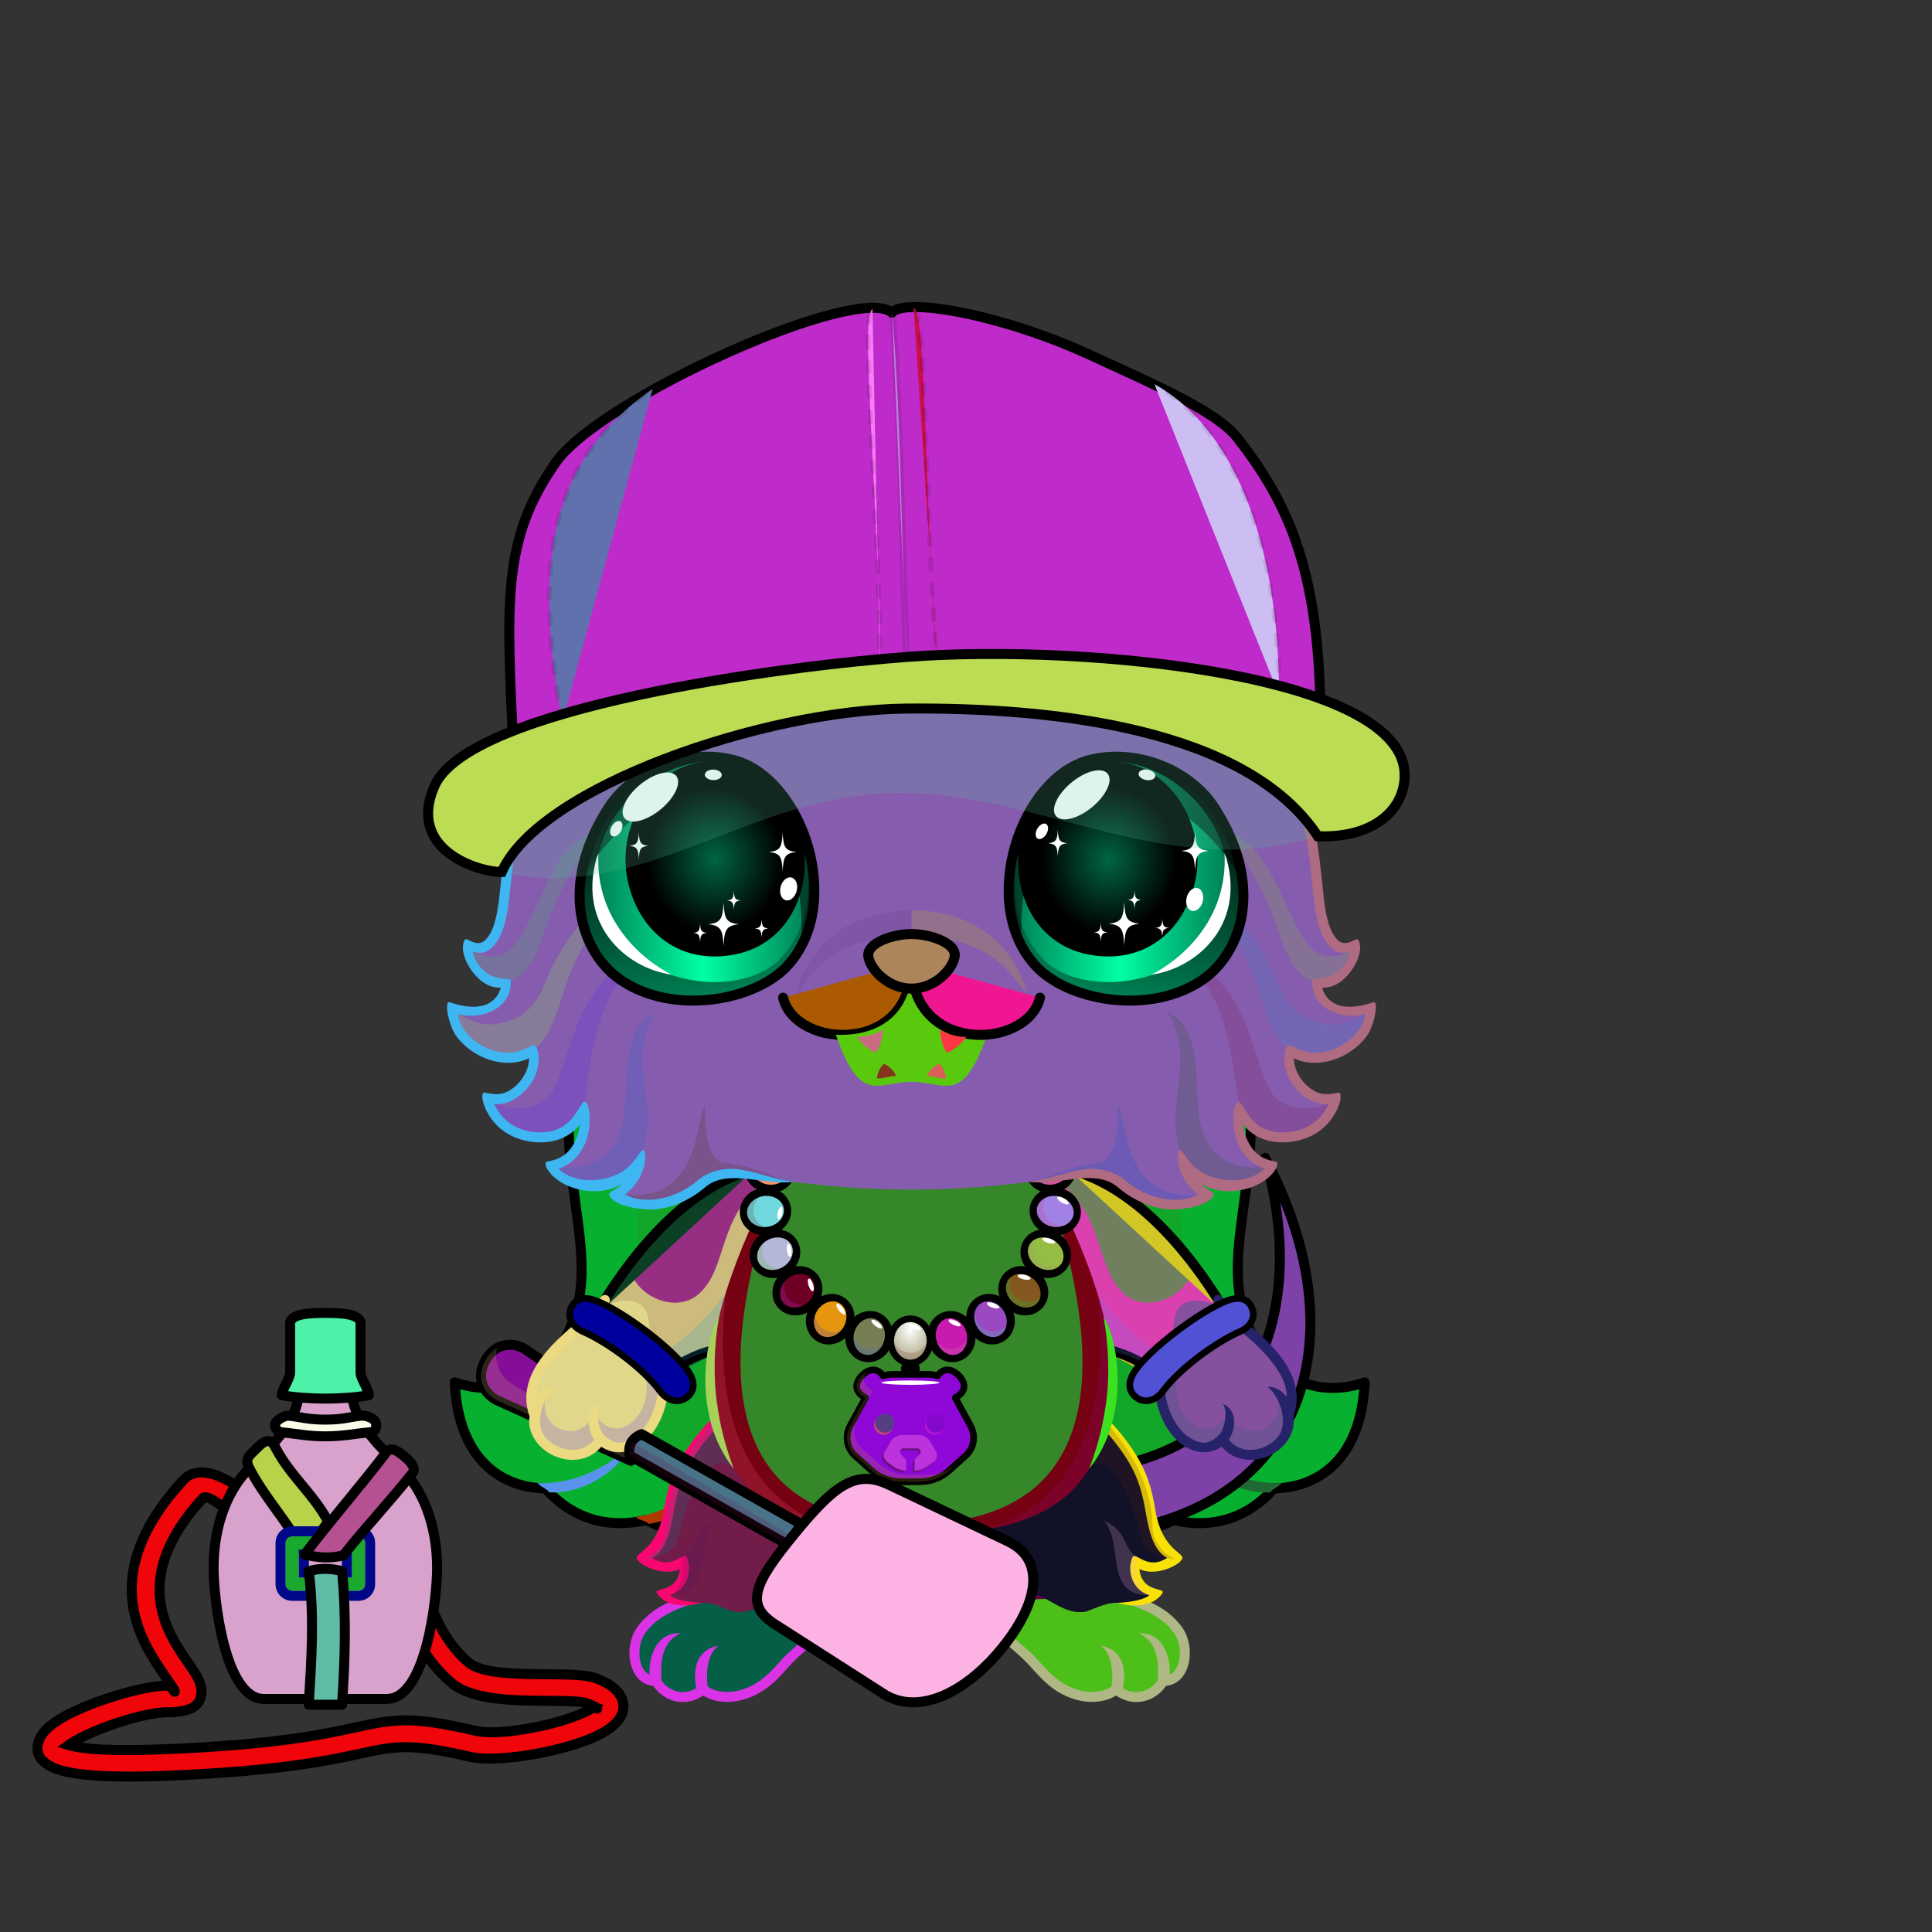 <svg xmlns="http://www.w3.org/2000/svg" xmlns:xlink="http://www.w3.org/1999/xlink" style="shape-rendering:geometricPrecision; text-rendering:geometricPrecision; image-rendering:optimizeQuality; fill-rule:evenodd; clip-rule:evenodd" version="1.1" viewBox="0 0 29000 29000" xml:space="preserve"><rect x="0" y="0" width="29000" height="29000" fill="#333333" stroke="none"/><defs><style type="text/css">.HairBack-Dog2fil14 {fill:black;fill-opacity:0.2}
.HairBack-Dog2fil32 {fill:black;fill-rule:nonzero}
.HairBack-Dog2fil231 {fill:url(#HairBack-Dog2id304)}
.HairBack-Dog2str0 {stroke:black;stroke-width:150;stroke-linecap:round;stroke-linejoin:round}
.Tail-Dog1fil233 {fill:url(#Tail-Dog1id902)}
.Tail-Dog1fil26 {fill:#eef6f4}
.Tail-Dog1fil14 {fill:black;fill-opacity:0.2}
.Tail-Dog1fil22 {fill:none}
.Tail-Dog1str0 {stroke:black;stroke-width:150;stroke-linecap:round;stroke-linejoin:round}
.RightFoot-Dog0fil26 {fill:#eef6f4}
.RightFoot-Dog0fil14 {fill:black;fill-opacity:0.2}
.RightFoot-Dog0fil22 {fill:none}
.RightFoot-Dog0fil32 {fill:black;fill-rule:nonzero}
.RightLeg-Dog3fil244 {fill:url(#RightLeg-Dog3id52)}
.RightLeg-Dog3fil32 {fill:black;fill-rule:nonzero}
.RightLeg-Dog3fil14 {fill:black;fill-opacity:0.2}
.LeftFoot-Dog0fil26 {fill:#eef6f4}
.LeftFoot-Dog0fil14 {fill:black;fill-opacity:0.2}
.LeftFoot-Dog0fil22 {fill:none}
.LeftFoot-Dog0fil32 {fill:black;fill-rule:nonzero}
.LeftLeg-Dog3fil250 {fill:url(#LeftLeg-Dog3id53)}
.LeftLeg-Dog3fil32 {fill:black;fill-rule:nonzero}
.LeftLeg-Dog3fil14 {fill:black;fill-opacity:0.2}
.RightHand-Dog4fil256 {fill:url(#RightHand-Dog4id168)}
.RightHand-Dog4fil257 {fill:url(#RightHand-Dog4id22)}
.RightHand-Dog4fil14 {fill:black;fill-opacity:0.2}
.RightHand-Dog4fil22 {fill:none}
.RightHand-Dog4str0 {stroke:black;stroke-width:150;stroke-linecap:round;stroke-linejoin:round}
.RightPaw-Dog0fil259 {fill:url(#RightPaw-Dog0id406)}
.RightPaw-Dog0fil14 {fill:black;fill-opacity:0.2}
.RightPaw-Dog0fil32 {fill:black;fill-rule:nonzero}
.LeftHand-Dog4fil262 {fill:url(#LeftHand-Dog4id426)}
.LeftHand-Dog4fil57 {fill:url(#LeftHand-Dog4id5)}
.LeftHand-Dog4fil14 {fill:black;fill-opacity:0.2}
.LeftHand-Dog4fil22 {fill:none}
.LeftHand-Dog4str0 {stroke:black;stroke-width:150;stroke-linecap:round;stroke-linejoin:round}
.LeftPaw-Dog0fil265 {fill:url(#LeftPaw-Dog0id974)}
.LeftPaw-Dog0fil14 {fill:black;fill-opacity:0.2}
.LeftPaw-Dog0fil32 {fill:black;fill-rule:nonzero}
.Body-Dog0fil267 {fill:url(#Body-Dog0id28)}
.Body-Dog0fil268 {fill:url(#Body-Dog0id251)}
.Body-Dog0fil14 {fill:black;fill-opacity:0.2}
.Body-Dog0fil32 {fill:black;fill-rule:nonzero}
.Head-Dog6fil340 {fill:url(#Head-Dog6id760)}
.Head-Dog6fil32 {fill:black;fill-rule:nonzero}
.Head-Dog6fil14 {fill:black;fill-opacity:0.2}
.Mouth-Dog8fil100 {fill:black}
.Mouth-Dog8fil152 {fill:white}
.Mouth-Dog8fil22 {fill:none}
.Mouth-Dog8str0 {stroke:black;stroke-width:150;stroke-linecap:round;stroke-linejoin:round}
.Eyes-Dog5fil368 {fill:url(#Eyes-Dog5id916)}
.Eyes-Dog5fil369 {fill:url(#Eyes-Dog5id631)}
.Eyes-Dog5fil370 {fill:url(#Eyes-Dog5id1078)}
.Eyes-Dog5fil152 {fill:white}
.Eyes-Dog5fil157 {fill:black;fill-opacity:0.502}
.Eyes-Dog5fil371 {fill:url(#Eyes-Dog5id915)}
.Eyes-Dog5fil372 {fill:url(#Eyes-Dog5id622)}
.Eyes-Dog5fil373 {fill:url(#Eyes-Dog5id1076)}
.Eyes-Dog5fil155 {fill:#3b414e}
.Eyes-Dog5fil14 {fill:black;fill-opacity:0.2}
.Eyes-Dog5fil22 {fill:none}
.Eyes-Dog5str4 {stroke:black;stroke-width:150}
.Moustache-Dog0fil22 {fill:none}
.Nose-Dog0fil416 {fill:url(#Nose-Dog0id907)}
.Nose-Dog0str0 {stroke:black;stroke-width:150;stroke-linecap:round;stroke-linejoin:round}
.BraceletSteel-Mediumfil57new {fill:url(#BraceletSteel-Mediumid666new);fill-rule:nonzero}
.BraceletSteel-Mediumstr4new {stroke:black;stroke-width:100}
.BraceletSteel-Mediumfil58new {fill:url(#BraceletSteel-Mediumid686new);fill-rule:nonzero}
.NecklacePofil231new {fill:url(#NecklacePoid614new)}
.NecklacePofil232new {fill:#FF6633;fill-opacity:0.2}
.NecklacePofil83new {fill:white}
.NecklacePofil233new {fill:url(#NecklacePoid644new)}
.NecklacePofil234new {fill:url(#NecklacePoid646new)}
.NecklacePofil235new {fill:url(#NecklacePoid639new)}
.NecklacePofil236new {fill:url(#NecklacePoid643new)}
.NecklacePofil237new {fill:url(#NecklacePoid647new)}
.NecklacePofil238new {fill:url(#NecklacePoid656new)}
.NecklacePofil239new {fill:url(#NecklacePoid642new)}
.NecklacePofil240new {fill:url(#NecklacePoid645new)}
.NecklacePofil241new {fill:url(#NecklacePoid660new)}
.NecklacePofil242new {fill:url(#NecklacePoid641new)}
.NecklacePofil243new {fill:url(#NecklacePoid649new)}
.NecklacePofil244new {fill:url(#NecklacePoid655new)}
.NecklacePofil246new {fill:#643200;fill-opacity:0.2}
.NecklacePofil247new {fill:#966432;fill-opacity:0.502}
.NecklacePofil31new {fill:white;fill-opacity:0.502}
.NecklacePofil248new {fill:#d5e8e3;fill-opacity:0.502}
.NecklacePofil84new {fill:black}
.NecklacePofil33new {fill:none}
.NecklacePostr4new {stroke:black;stroke-width:100}
.NecklacePofil245new {fill:url(#NecklacePoid654new)}
.NecklacePostr3new {stroke:black;stroke-width:100;stroke-linecap:round;stroke-linejoin:round}
.HatG-Mediumfil14new {fill:black;fill-opacity:0.2}
.HatG-Mediumfil635new {fill:url(#HatG-Mediumid47new)}
.HatG-Mediumfil636new {fill:url(#HatG-Mediumid218new)}
.HatG-Mediumfil637new {fill:url(#HatG-Mediumid49new)}
.HatG-Mediumfil638new {fill:url(#HatG-Mediumid170new)}
.HatG-Mediumfil640new {fill:url(#HatG-Mediumid3new)}
.HatG-Mediumfil641new {fill:url(#HatG-Mediumid56new)}
.HatG-Mediumfil33new {fill:none}
.HatG-Mediumstr0new {stroke:black;stroke-width:150;stroke-linecap:round;stroke-linejoin:round}
.HatG-Mediumfil639new {fill:none}
.HatG-Mediumstr19new {stroke:black;stroke-width:100;stroke-opacity:0.102}
.HatG-Mediumstr20new {stroke:black;stroke-width:75;stroke-linecap:round;stroke-linejoin:round;stroke-dasharray:150 225;stroke-opacity:0.102}
.HatG-Mediumstr6new {stroke:black;stroke-width:150}
.WeaponFlySwatterBack-Mediumfil1 {fill:black;fill-rule:nonzero;fill-opacity:0.2}
.WeaponFlySwatterBack-Mediumfil0 {fill:url(#WeaponFlySwatterBack-Mediumid26);fill-rule:nonzero}
.WeaponFlySwatterBack-Mediumstr0 {stroke:black;stroke-width:150;stroke-linecap:round;stroke-linejoin:round}
.WeaponFlySwatter-Mediumfil3 {fill:black;fill-opacity:0.2}
.WeaponFlySwatter-Mediumfil4 {fill:url(#WeaponFlySwatter-Mediumid24);fill-rule:nonzero}
.WeaponFlySwatter-Mediumfil1 {fill:black;fill-rule:nonzero;fill-opacity:0.2}
.WeaponFlySwatter-Mediumfil2 {fill:url(#WeaponFlySwatter-Mediumid0)}
.WeaponFlySwatter-Mediumstr0 {stroke:black;stroke-width:150;stroke-linecap:round;stroke-linejoin:round}
.WeaponFlySwatter-Mediumfil5 {fill:none;fill-rule:nonzero}
.WeaponFlySwatter-Mediumstr1 {stroke:black;stroke-width:150}
.AccessoryFlaskWithWaterfil79 {fill:url(#AccessoryFlaskWithWaterid23)}
.AccessoryFlaskWithWaterfil1 {fill:black;fill-opacity:0.2}
.AccessoryFlaskWithWaterfil80 {fill:url(#AccessoryFlaskWithWaterid4)}
.AccessoryFlaskWithWaterfil48 {fill:white;fill-opacity:0.502}
.AccessoryFlaskWithWaterfil82 {fill:url(#AccessoryFlaskWithWaterid30)}
.AccessoryFlaskWithWaterfil15 {fill:black}
.AccessoryFlaskWithWaterfil78 {fill:url(#AccessoryFlaskWithWaterid25)}
.AccessoryFlaskWithWaterstr1 {stroke:black;stroke-width:150}
.AccessoryFlaskWithWaterfil2 {fill:none}
.AccessoryFlaskWithWaterstr4 {stroke:black;stroke-width:150}
.AccessoryFlaskWithWaterstr3 {stroke:black;stroke-width:150;stroke-linecap:round;stroke-linejoin:round}
.AccessoryFlaskWithWaterfil81 {fill:url(#AccessoryFlaskWithWaterid81)}
.AccessoryFlaskWithWaterstr0 {stroke:black;stroke-width:150;stroke-linecap:round;stroke-linejoin:round}
.AccessoryFlaskWithWaterfil83 {fill:url(#AccessoryFlaskWithWaterid79)}
.AccessoryFlaskWithWaterfil84 {fill:url(#AccessoryFlaskWithWaterid16)}
.AccessoryFlaskWithWaterfil85 {fill:url(#AccessoryFlaskWithWaterid13)}
</style><linearGradient gradientUnits="userSpaceOnUse" id="HairBack-Dog2id304" x1="13655" x2="13655" xlink:href="#HairBack-Dog2id87" y1="23289.4" y2="13071.6">
  </linearGradient><linearGradient gradientUnits="userSpaceOnUse" id="Tail-Dog1id902" x1="14705.4" x2="18334" xlink:href="#Tail-Dog1id74" y1="22521" y2="17924.8">
  </linearGradient><linearGradient gradientUnits="objectBoundingBox" id="RightLeg-Dog3id52" x1="50%" x2="50%" xlink:href="#RightLeg-Dog3id19" y1="100%" y2="0%">
  </linearGradient><linearGradient gradientUnits="userSpaceOnUse" id="LeftLeg-Dog3id53" x1="11645.9" x2="11645.9" xlink:href="#LeftLeg-Dog3id19" y1="24199" y2="20934.6">
  </linearGradient><linearGradient gradientUnits="objectBoundingBox" id="RightHand-Dog4id168" x1="19.823%" x2="80.177%" y1="10.33%" y2="89.67%">
   <stop offset="0" style="stop-opacity:1; stop-color:#cfbf8a"/>
   <stop offset="0.02" style="stop-opacity:1; stop-color:#cfbf8a"/>
   <stop offset="0.722" style="stop-opacity:1; stop-color:#f6e6b1"/>
   <stop offset="1" style="stop-opacity:1; stop-color:#f6e6b1"/>
  </linearGradient><linearGradient gradientUnits="userSpaceOnUse" id="RightHand-Dog4id22" x1="16885.8" x2="16885.8" xlink:href="#RightHand-Dog4id5" y1="17625.4" y2="19553.4">
  </linearGradient><linearGradient gradientUnits="userSpaceOnUse" id="RightPaw-Dog0id406" x1="18770.8" x2="18008.4" y1="21729.1" y2="19634.5">
   <stop offset="0" style="stop-opacity:1; stop-color:#fff7de"/>
   <stop offset="0.702" style="stop-opacity:1; stop-color:#f6e6b1"/>
   <stop offset="1" style="stop-opacity:1; stop-color:#f6e6b1"/>
  </linearGradient><linearGradient gradientUnits="objectBoundingBox" id="LeftHand-Dog4id426" x1="80.177%" x2="19.823%" xlink:href="#LeftHand-Dog4id168" y1="10.33%" y2="89.67%">
  </linearGradient><linearGradient gradientUnits="objectBoundingBox" id="LeftHand-Dog4id5" x1="50%" x2="50%" y1="0%" y2="100%">
   <stop offset="0" style="stop-opacity:1; stop-color:#3b414e"/>
   <stop offset="1" style="stop-opacity:1; stop-color:#656a75"/>
  </linearGradient><linearGradient gradientUnits="userSpaceOnUse" id="LeftPaw-Dog0id974" x1="8449.46" x2="9499.06" xlink:href="#LeftPaw-Dog0id406" y1="21712.6" y2="19651">
  </linearGradient><linearGradient gradientUnits="objectBoundingBox" id="Body-Dog0id28" x1="50%" x2="50%" y1="0%" y2="100%">
   <stop offset="0" style="stop-opacity:1; stop-color:#cfbf8a"/>
   <stop offset="0.102" style="stop-opacity:1; stop-color:#cfbf8a"/>
   <stop offset="0.522" style="stop-opacity:1; stop-color:#f6e6b1"/>
   <stop offset="1" style="stop-opacity:1; stop-color:#fff7de"/>
  </linearGradient><linearGradient gradientUnits="userSpaceOnUse" id="Body-Dog0id251" x1="13681.9" x2="13681.9" y1="17494.1" y2="22874.9">
   <stop offset="0" style="stop-opacity:1; stop-color:#cfbf8a"/>
   <stop offset="0.278" style="stop-opacity:1; stop-color:#f6e6b1"/>
   <stop offset="0.722" style="stop-opacity:1; stop-color:#fff7de"/>
   <stop offset="1" style="stop-opacity:1; stop-color:#fff7de"/>
  </linearGradient><linearGradient gradientUnits="userSpaceOnUse" id="Head-Dog6id760" x1="13681.9" x2="13681.9" xlink:href="#Head-Dog6id35" y1="17869.8" y2="7598.78">
  </linearGradient><linearGradient gradientUnits="userSpaceOnUse" id="Eyes-Dog5id916" x1="10862.9" x2="10060.5" xlink:href="#Eyes-Dog5id27" y1="14930.3" y2="11447.3">
  </linearGradient><linearGradient gradientUnits="userSpaceOnUse" id="Eyes-Dog5id631" x1="8950.06" x2="12138.2" xlink:href="#Eyes-Dog5id57" y1="13083.2" y2="13083.2">
  </linearGradient><radialGradient cx="10734.8" cy="12890.7" fx="10734.8" fy="12890.7" gradientTransform="matrix(0.251 1.159 -1.064 0.274 21749 -3075)" gradientUnits="userSpaceOnUse" id="Eyes-Dog5id1078" r="1231.67" xlink:href="#Eyes-Dog5id1055">
  </radialGradient><linearGradient gradientUnits="userSpaceOnUse" id="Eyes-Dog5id915" x1="16500.9" x2="17303.4" xlink:href="#Eyes-Dog5id27" y1="14930.3" y2="11447.3">
  </linearGradient><linearGradient gradientUnits="userSpaceOnUse" id="Eyes-Dog5id622" x1="18413.8" x2="15225.6" xlink:href="#Eyes-Dog5id57" y1="13083.2" y2="13083.2">
  </linearGradient><radialGradient cx="16629.1" cy="12890.7" fx="16629.1" fy="12890.7" gradientTransform="matrix(-0.251 1.159 1.064 0.274 7096 -9904)" gradientUnits="userSpaceOnUse" id="Eyes-Dog5id1076" r="1231.67" xlink:href="#Eyes-Dog5id1055">
  </radialGradient><linearGradient gradientUnits="userSpaceOnUse" id="Nose-Dog0id907" x1="13681.9" x2="13681.9" xlink:href="#Nose-Dog0id451" y1="14020.2" y2="14838.5">
  </linearGradient><linearGradient gradientUnits="userSpaceOnUse" id="BraceletSteel-Mediumid666new" x1="8808.47" x2="10149.2" xlink:href="#BraceletSteel-Mediumid663new" y1="19708.3" y2="20807.9">
  </linearGradient><linearGradient gradientUnits="userSpaceOnUse" id="BraceletSteel-Mediumid686new" x1="18555.4" x2="17214.7" xlink:href="#BraceletSteel-Mediumid663new" y1="19708.3" y2="20807.9">
  </linearGradient><radialGradient cx="13664.7" cy="19961.1" fx="13664.7" fy="19961.1" gradientTransform="matrix(0.99 -0 -0 1.3 135 -5989)" gradientUnits="userSpaceOnUse" id="NecklacePoid614new" r="309.54">
   <stop offset="0" style="stop-opacity:1; stop-color:white"/>
   <stop offset="1" style="stop-opacity:1; stop-color:#B8B79A"/>
  </radialGradient><radialGradient cx="13089" cy="19904.3" fx="13089" fy="19904.3" gradientTransform="matrix(1.248 0.334 -0.376 1.405 4251 -12434)" gradientUnits="userSpaceOnUse" id="NecklacePoid644new" r="296.81" xlink:href="#NecklacePoid614new">
  </radialGradient><radialGradient cx="12546.8" cy="19659.5" fx="12546.8" fy="19659.5" gradientTransform="matrix(1.351 0.78 -0.879 1.522 12863 -20047)" gradientUnits="userSpaceOnUse" id="NecklacePoid646new" r="245.67" xlink:href="#NecklacePoid614new">
  </radialGradient><radialGradient cx="12096.5" cy="19268.6" fx="12096.5" fy="19268.6" gradientTransform="matrix(1.079 1.286 -1.448 1.215 26941 -19689)" gradientUnits="userSpaceOnUse" id="NecklacePoid639new" r="228.43" xlink:href="#NecklacePoid614new">
  </radialGradient><radialGradient cx="11774.8" cy="18733.4" fx="11774.8" fy="18733.4" gradientTransform="matrix(0.78 1.351 -1.522 0.879 31095 -13638)" gradientUnits="userSpaceOnUse" id="NecklacePoid643new" r="245.67" xlink:href="#NecklacePoid614new">
  </radialGradient><radialGradient cx="11655.6" cy="18154.9" fx="11655.6" fy="18154.9" gradientTransform="matrix(0.201 1.14 -1.284 0.226 32625 752)" gradientUnits="userSpaceOnUse" id="NecklacePoid647new" r="331.06" xlink:href="#NecklacePoid614new">
  </radialGradient><radialGradient cx="11721.5" cy="17578.6" fx="11721.5" fy="17578.6" gradientTransform="matrix(-0.201 1.14 -1.284 -0.226 36652 8192)" gradientUnits="userSpaceOnUse" id="NecklacePoid656new" r="331.06" xlink:href="#NecklacePoid614new">
  </radialGradient><radialGradient cx="14240.5" cy="19904.3" fx="14240.5" fy="19904.3" gradientTransform="matrix(-1.248 0.334 0.376 1.405 24515 -12819)" gradientUnits="userSpaceOnUse" id="NecklacePoid642new" r="296.81" xlink:href="#NecklacePoid614new">
  </radialGradient><radialGradient cx="14782.6" cy="19659.5" fx="14782.6" fy="19659.5" gradientTransform="matrix(-1.351 0.78 0.879 1.522 17488 -21792)" gradientUnits="userSpaceOnUse" id="NecklacePoid645new" r="245.67" xlink:href="#NecklacePoid614new">
  </radialGradient><radialGradient cx="15233" cy="19268.6" fx="15233" fy="19268.6" gradientTransform="matrix(-1.079 1.286 1.448 1.215 3772 -23722)" gradientUnits="userSpaceOnUse" id="NecklacePoid660new" r="228.43" xlink:href="#NecklacePoid614new">
  </radialGradient><radialGradient cx="15554.7" cy="18733.4" fx="15554.7" fy="18733.4" gradientTransform="matrix(-0.78 1.351 1.522 0.879 -816 -18747)" gradientUnits="userSpaceOnUse" id="NecklacePoid641new" r="245.67" xlink:href="#NecklacePoid614new">
  </radialGradient><radialGradient cx="15673.8" cy="18154.9" fx="15673.8" fy="18154.9" gradientTransform="matrix(-0.201 1.14 1.284 0.226 -4488 -3831)" gradientUnits="userSpaceOnUse" id="NecklacePoid649new" r="331.06" xlink:href="#NecklacePoid614new">
  </radialGradient><radialGradient cx="15608" cy="17578.6" fx="15608" fy="17578.6" gradientTransform="matrix(0.201 1.14 1.284 -0.226 -10104 3759)" gradientUnits="userSpaceOnUse" id="NecklacePoid655new" r="331.06" xlink:href="#NecklacePoid614new">
  </radialGradient><radialGradient cx="13854.7" cy="20982.5" fx="13854.7" fy="20982.5" gradientTransform="matrix(1.2 -0 -0 1.061 -2771 -1285)" gradientUnits="userSpaceOnUse" id="NecklacePoid654new" r="949.94" xlink:href="#NecklacePoid614new">
  </radialGradient><linearGradient gradientUnits="userSpaceOnUse" id="HatG-Mediumid47new" x1="8773.38" x2="12925.9" y1="10563.5" y2="5372.75">
   <stop offset="0" style="stop-opacity:1; stop-color:#CCCCD0"/>
   <stop offset="1" style="stop-opacity:1; stop-color:#F2F2F6"/>
  </linearGradient><linearGradient gradientUnits="userSpaceOnUse" id="HatG-Mediumid218new" x1="7703.58" x2="9238.2" xlink:href="#HatG-Mediumid170new" y1="10639.8" y2="6826.5">
  </linearGradient><linearGradient gradientUnits="userSpaceOnUse" id="HatG-Mediumid49new" x1="14578.6" x2="18656.5" y1="10035.4" y2="5357.8">
   <stop offset="0" style="stop-opacity:1; stop-color:#DBDBE0"/>
   <stop offset="0.749" style="stop-opacity:1; stop-color:white"/>
   <stop offset="1" style="stop-opacity:1; stop-color:white"/>
  </linearGradient><linearGradient gradientUnits="userSpaceOnUse" id="HatG-Mediumid3new" x1="13755" x2="13755" y1="9815.97" y2="13088.5">
   <stop offset="0" style="stop-opacity:1; stop-color:#15153B"/>
   <stop offset="1" style="stop-opacity:1; stop-color:#080814"/>
  </linearGradient><linearGradient gradientUnits="userSpaceOnUse" id="HatG-Mediumid56new" x1="20387.5" x2="7122.61" y1="10226.4" y2="11933.8">
   <stop offset="0" style="stop-opacity:1; stop-color:#6666CC"/>
   <stop offset="1" style="stop-opacity:1; stop-color:#3D3B78"/>
  </linearGradient><linearGradient gradientUnits="userSpaceOnUse" id="WeaponFlySwatterBack-Mediumid26" x1="7745.86" x2="9181.7" xlink:href="#WeaponFlySwatterBack-Mediumid24" y1="21810.6" y2="20301.7">
  </linearGradient><linearGradient gradientUnits="userSpaceOnUse" id="WeaponFlySwatter-Mediumid24" x1="12160.4" x2="14712.1" y1="25216.2" y2="22534.8">
   <stop offset="0" style="stop-opacity:1; stop-color:#008011"/>
   <stop offset="1" style="stop-opacity:1; stop-color:#00BD55"/>
  </linearGradient><linearGradient gradientUnits="userSpaceOnUse" id="WeaponFlySwatter-Mediumid0" x1="9457.05" x2="12008.3" y1="22428.9" y2="22293.2">
   <stop offset="0" style="stop-opacity:1; stop-color:#787878"/>
   <stop offset="1" style="stop-opacity:1; stop-color:#D6D6D6"/>
  </linearGradient><linearGradient gradientUnits="userSpaceOnUse" id="AccessoryFlaskWithWaterid23" x1="3205.91" x2="6561.17" y1="23126.1" y2="23126.1">
   <stop offset="0" style="stop-opacity:1; stop-color:#865126"/>
   <stop offset="0.149" style="stop-opacity:1; stop-color:#734F25"/>
   <stop offset="0.412" style="stop-opacity:1; stop-color:#4F341B"/>
   <stop offset="0.761" style="stop-opacity:1; stop-color:#BA833C"/>
   <stop offset="1" style="stop-opacity:1; stop-color:#855819"/>
  </linearGradient><linearGradient gradientUnits="userSpaceOnUse" id="AccessoryFlaskWithWaterid4" x1="4230.39" x2="5536.69" y1="20350.8" y2="20350.8">
   <stop offset="0" style="stop-opacity:1; stop-color:#424D4A"/>
   <stop offset="0.259" style="stop-opacity:1; stop-color:#707A78"/>
   <stop offset="0.451" style="stop-opacity:1; stop-color:#4C5654"/>
   <stop offset="0.69" style="stop-opacity:1; stop-color:#DFE9EB"/>
   <stop offset="1" style="stop-opacity:1; stop-color:#A4ADAB"/>
  </linearGradient><linearGradient gradientUnits="userSpaceOnUse" id="AccessoryFlaskWithWaterid30" x1="4716.11" x2="5050.97" y1="23904.1" y2="23034.9">
   <stop offset="0" style="stop-opacity:1; stop-color:#4D4B42"/>
   <stop offset="0.169" style="stop-opacity:1; stop-color:#707A78"/>
   <stop offset="0.341" style="stop-opacity:1; stop-color:#4C5654"/>
   <stop offset="0.569" style="stop-opacity:1; stop-color:#DFE9EB"/>
   <stop offset="1" style="stop-opacity:1; stop-color:#838577"/>
  </linearGradient><linearGradient gradientUnits="userSpaceOnUse" id="AccessoryFlaskWithWaterid25" x1="5672.23" x2="4247.15" y1="27034.1" y2="21734.6">
   <stop offset="0" style="stop-opacity:1; stop-color:#8A7A6E"/>
   <stop offset="0.259" style="stop-opacity:1; stop-color:#413836"/>
   <stop offset="0.651" style="stop-opacity:1; stop-color:#3B3332"/>
   <stop offset="1" style="stop-opacity:1; stop-color:#AB9780"/>
  </linearGradient><linearGradient gradientUnits="userSpaceOnUse" id="AccessoryFlaskWithWaterid81" x1="4549.26" x2="4088.46" y1="23238.9" y2="21722.7">
   <stop offset="0" style="stop-opacity:1; stop-color:#12131C"/>
   <stop offset="0.369" style="stop-opacity:1; stop-color:#3B3332"/>
   <stop offset="1" style="stop-opacity:1; stop-color:#AB9780"/>
  </linearGradient><linearGradient gradientUnits="userSpaceOnUse" id="AccessoryFlaskWithWaterid79" x1="4867.21" x2="5918.47" xlink:href="#AccessoryFlaskWithWaterid16" y1="23175.3" y2="21958.8">
  </linearGradient><linearGradient gradientUnits="userSpaceOnUse" id="AccessoryFlaskWithWaterid13" x1="4125.86" x2="5646.78" xlink:href="#AccessoryFlaskWithWaterid4" y1="21404.4" y2="21404.4">
  </linearGradient><linearGradient gradientUnits="userSpaceOnUse" id="HairBack-Dog2id87" x1="16230.4" x2="13904.5" y1="16152.6" y2="14931.5">
   <stop offset="0" style="stop-opacity:1; stop-color:#fffffd"/>
   <stop offset="1" style="stop-opacity:1; stop-color:#e6e6cc"/>
  </linearGradient><linearGradient gradientUnits="userSpaceOnUse" id="Tail-Dog1id74" x1="15961" x2="18418.2" y1="23174.1" y2="17871.9">
   <stop offset="0" style="stop-opacity:1; stop-color:#cfbf8a"/>
   <stop offset="1" style="stop-opacity:1; stop-color:#f6e6b1"/>
  </linearGradient><linearGradient gradientUnits="userSpaceOnUse" id="RightLeg-Dog3id19" x1="15490.3" x2="15490.3" y1="24284.1" y2="21188.2">
   <stop offset="0" style="stop-opacity:1; stop-color:#fff7de"/>
   <stop offset="0.439" style="stop-opacity:1; stop-color:#fff7de"/>
   <stop offset="1" style="stop-opacity:1; stop-color:#f6e6b1"/>
  </linearGradient><linearGradient gradientUnits="userSpaceOnUse" id="LeftLeg-Dog3id19" x1="15490.3" x2="15490.3" y1="24284.1" y2="21188.2">
   <stop offset="0" style="stop-opacity:1; stop-color:#fff7de"/>
   <stop offset="0.439" style="stop-opacity:1; stop-color:#fff7de"/>
   <stop offset="1" style="stop-opacity:1; stop-color:#f6e6b1"/>
  </linearGradient><linearGradient gradientUnits="objectBoundingBox" id="RightHand-Dog4id5" x1="50%" x2="50%" y1="0%" y2="100%">
   <stop offset="0" style="stop-opacity:1; stop-color:#3b414e"/>
   <stop offset="1" style="stop-opacity:1; stop-color:#656a75"/>
  </linearGradient><linearGradient gradientUnits="objectBoundingBox" id="LeftHand-Dog4id168" x1="19.823%" x2="80.177%" y1="10.33%" y2="89.67%">
   <stop offset="0" style="stop-opacity:1; stop-color:#cfbf8a"/>
   <stop offset="0.02" style="stop-opacity:1; stop-color:#cfbf8a"/>
   <stop offset="0.722" style="stop-opacity:1; stop-color:#f6e6b1"/>
   <stop offset="1" style="stop-opacity:1; stop-color:#f6e6b1"/>
  </linearGradient><linearGradient gradientUnits="userSpaceOnUse" id="LeftPaw-Dog0id406" x1="18770.8" x2="18008.4" y1="21729.1" y2="19634.5">
   <stop offset="0" style="stop-opacity:1; stop-color:#fff7de"/>
   <stop offset="0.702" style="stop-opacity:1; stop-color:#f6e6b1"/>
   <stop offset="1" style="stop-opacity:1; stop-color:#f6e6b1"/>
  </linearGradient><linearGradient gradientUnits="userSpaceOnUse" id="Head-Dog6id35" x1="13681.9" x2="13681.9" y1="17936.7" y2="7484.8">
   <stop offset="0" style="stop-opacity:1; stop-color:#cfbf8a"/>
   <stop offset="0.4" style="stop-opacity:1; stop-color:#f6e6b1"/>
   <stop offset="1" style="stop-opacity:1; stop-color:#fff7de"/>
  </linearGradient><linearGradient gradientUnits="userSpaceOnUse" id="Eyes-Dog5id27" x1="16937.6" x2="16937.6" y1="14961.3" y2="11448.6">
   <stop offset="0" style="stop-opacity:1; stop-color:#008053"/>
   <stop offset="1" style="stop-opacity:1; stop-color:black"/>
  </linearGradient><linearGradient gradientUnits="objectBoundingBox" id="Eyes-Dog5id57" x1="100%" x2="0%" y1="50%" y2="50%">
   <stop offset="0" style="stop-opacity:1; stop-color:#008053"/>
   <stop offset="0.502" style="stop-opacity:1; stop-color:#00ffa5"/>
   <stop offset="1" style="stop-opacity:1; stop-color:#008053"/>
  </linearGradient><radialGradient cx="16677.2" cy="12783.5" fx="16677.2" fy="12783.5" gradientTransform="matrix(-0.258 1.163 1.087 0.253 7083 -9849)" gradientUnits="userSpaceOnUse" id="Eyes-Dog5id1055" r="1194.51">
   <stop offset="0" style="stop-opacity:1; stop-color:#006642"/>
   <stop offset="0.75" style="stop-opacity:1; stop-color:black"/>
   <stop offset="1" style="stop-opacity:1; stop-color:black"/>
  </radialGradient><linearGradient gradientUnits="userSpaceOnUse" id="Nose-Dog0id451" x1="13653.8" x2="13653.8" y1="14108.6" y2="14926.9">
   <stop offset="0" style="stop-opacity:1; stop-color:#FFCCCC"/>
   <stop offset="1" style="stop-opacity:1; stop-color:#453F2C"/>
  </linearGradient><linearGradient gradientUnits="userSpaceOnUse" id="BraceletSteel-Mediumid663new" x1="19208.4" x2="16994.4" y1="19855.6" y2="20661.5">
   <stop offset="0" style="stop-opacity:1; stop-color:#424352"/>
   <stop offset="0.11" style="stop-opacity:1; stop-color:#848690"/>
   <stop offset="0.251" style="stop-opacity:1; stop-color:#FFFFFC"/>
   <stop offset="0.471" style="stop-opacity:1; stop-color:#8D8F99"/>
   <stop offset="0.78" style="stop-opacity:1; stop-color:#16171A"/>
   <stop offset="1" style="stop-opacity:1; stop-color:#42444D"/>
  </linearGradient><linearGradient gradientUnits="userSpaceOnUse" id="HatG-Mediumid170new" x1="18179.1" x2="19599.3" y1="10226.2" y2="6697.29">
   <stop offset="0" style="stop-opacity:1; stop-color:#15153B"/>
   <stop offset="1" style="stop-opacity:1; stop-color:#4A47A1"/>
  </linearGradient><linearGradient gradientUnits="userSpaceOnUse" id="WeaponFlySwatterBack-Mediumid24" x1="12160.4" x2="14712.1" y1="25216.2" y2="22534.8">
   <stop offset="0" style="stop-opacity:1; stop-color:#008011"/>
   <stop offset="1" style="stop-opacity:1; stop-color:#00BD55"/>
  </linearGradient><linearGradient gradientUnits="userSpaceOnUse" id="AccessoryFlaskWithWaterid16" x1="4702.91" x2="5106.95" y1="25411.2" y2="23727">
   <stop offset="0" style="stop-opacity:1; stop-color:#5B5C63"/>
   <stop offset="0.51" style="stop-opacity:1; stop-color:#665E59"/>
   <stop offset="1" style="stop-opacity:1; stop-color:#AB9B89"/>
  </linearGradient></defs><g id="HairBack-Dog2">
 <animateTransform additive="sum" attributeName="transform" dur="10" repeatCount="indefinite" type="translate" values="0;0 200;0;0 200;0;0 200;0;0 200;0"/>
  <path class="HairBack-Dog2fil231 HairBack-Dog2str0" d="M8591 13829c1513,-175 3512,-571 5037,-751l0 -6 27 3 27 -3 0 6c1525,180 3524,576 5037,751 -171,447 -58,1095 45,2689 92,1406 -436,2407 -27,3386 297,711 970,1116 1747,845 -52,1178 -722,1584 -1360,1592 -352,397 -855,624 -1509,477 -1409,665 -3228,483 -3960,311 -732,172 -2551,354 -3960,-311 -654,147 -1157,-80 -1509,-477 -638,-8 -1308,-414 -1360,-1592 777,271 1450,-134 1747,-845 409,-979 -119,-1980 -27,-3386 103,-1594 216,-2242 45,-2689z" style="fill:#07b12f"/>
  <path class="HairBack-Dog2fil14" d="M10025 15801c-570,-53 -443,4359 -483,5144 -64,1227 1177,1892 1699,1879 1205,-30 1591,-50 2387,-39l0 1 27 -1 27 1 0 -1c796,-11 1182,9 2387,39 522,13 1763,-652 1699,-1879 -40,-785 87,-5197 -483,-5144 -651,61 -3335,-410 -3630,1022 -295,-1432 -2979,-961 -3630,-1022z" style="fill:#3c7e13"/>
  <path class="HairBack-Dog2fil32" d="M8074 22261c520,30 1104,-248 1401,-599 -131,369 -695,775 -1233,738 -18,-46 -151,-93 -168,-139z" style="fill:#5a93eb"/>
  <path class="HairBack-Dog2fil32" d="M9546 22771c518,-73 1045,-462 1277,-865 -65,388 -551,898 -1087,968 -25,-42 -164,-62 -190,-103z" style="fill:#b03902"/>
  <path class="HairBack-Dog2fil32" d="M19236 22261c-520,30 -1104,-248 -1401,-599 131,369 695,775 1233,738 18,-46 151,-93 168,-139z" style="fill:#206935"/>
  <path class="HairBack-Dog2fil32" d="M17764 22771c-518,-73 -1045,-462 -1277,-865 65,388 551,898 1087,968 25,-42 164,-62 190,-103z" style="fill:#1436df"/>
 </g><g id="Tail-Dog1">
  <path class="Tail-Dog1fil233" d="M13823 21789c4494,1217 6008,-1476 5166,-4408 1760,3307 158,6668 -5405,5416 -351,-52 -271,-1098 239,-1008z" style="fill:#8e1dcf"/>
  <path class="Tail-Dog1fil26" d="M19104 19815c176,-728 133,-1571 -115,-2434 438,823 668,1650 680,2409 -116,176 -435,130 -565,25z" style="fill:#d7699d"/>
  <path class="Tail-Dog1fil14" d="M19669 19803c28,2229 -1831,3859 -5811,3053 -15,-311 135,-692 452,-636 3431,929 5125,-421 5359,-2417z" style="fill:#ad72fa"/>
  <path class="Tail-Dog1fil22 Tail-Dog1str0" d="M13823 21789c4494,1217 6008,-1476 5166,-4408 1760,3307 158,6668 -5405,5416 -351,-52 -271,-1098 239,-1008z" style="fill:#7d41a7"/>
 </g><g id="RightFoot-Dog0">
  <path class="RightFoot-Dog0fil26" d="M17461 25232c-144,249 -469,331 -709,123 -82,82 -321,169 -611,76 -475,-152 -678,-627 -1088,-897 -209,-138 -43,-480 -31,-702 205,68 639,20 960,-216 332,-245 1043,-199 820,325 153,50 376,135 488,193 178,92 308,217 397,350 166,246 124,748 -226,748z" style="fill:#66004b"/>
  <path class="RightFoot-Dog0fil14" d="M17461 25232c-144,249 -469,331 -709,123 -82,82 -321,169 -611,76 -475,-152 -678,-627 -1088,-897 -182,-120 -106,-408 -68,-624 13,30 66,32 88,19 2,85 -1,160 50,261 317,621 1468,1311 1612,663 247,396 693,243 634,-148 151,250 332,57 232,-294 150,96 185,309 179,486 -21,178 -124,335 -319,335z" style="fill:#65011a"/>
  <path class="RightFoot-Dog0fil22" d="M16741 23949c560,135 807,327 949,532 170,244 121,751 -229,751 -144,249 -469,331 -709,123 -82,82 -321,169 -611,76 -475,-152 -614,-562 -1018,-844 -201,-140 -166,-401 -134,-554" style="fill:#4dbf19"/>
  <path class="RightFoot-Dog0fil32" d="M17378 25213c0,3 0,7 0,10 -59,86 -148,149 -252,169 -84,16 -174,3 -257,-45l-12 -8c47,-255 19,-572 -334,-636 167,118 191,399 163,611 -41,33 -116,65 -215,77 -89,11 -194,6 -307,-31 -265,-85 -423,-261 -589,-447 -277,-311 -611,-400 -512,-864 8,-41 -28,-86 -58,-89 -24,-2 -80,17 -89,58 -91,430 90,572 327,781 71,62 146,130 221,214 180,201 350,392 654,490 137,43 264,50 371,37 108,-13 199,-49 262,-89l3 0c116,81 258,115 400,88 143,-28 268,-114 349,-234 151,-15 258,-113 313,-251 29,-74 44,-157 44,-240 0,-135 -38,-275 -108,-376 -77,-110 -181,-216 -341,-313 -143,-86 -331,-165 -584,-231 -71,-19 -105,8 -131,48 -23,34 -14,70 26,80 271,65 468,144 612,231 139,84 229,176 295,271 53,76 81,183 81,290 0,66 -11,130 -33,185 -25,64 -65,112 -119,138 13,-317 -128,-634 -466,-624 219,111 313,298 286,700z" style="fill:#afb785"/>
 </g><g id="LeftFoot-Dog0">
  <path class="LeftFoot-Dog0fil26" d="M9847 25232c143,249 468,331 709,123 82,82 321,169 611,76 475,-152 678,-627 1088,-897 208,-138 43,-480 31,-702 -240,73 -640,20 -960,-216 -332,-245 -1043,-199 -821,325 -152,50 -375,135 -487,193 -178,92 -308,217 -398,350 -165,246 -124,748 227,748z" style="fill:#d1bb00"/>
  <path class="LeftFoot-Dog0fil14" d="M9847 25232c143,249 468,331 709,123 82,82 321,169 611,76 475,-152 678,-627 1088,-897 181,-120 105,-408 68,-624 -13,30 -66,32 -88,19 -2,85 1,160 -50,261 -318,621 -1468,1311 -1612,663 -248,396 -693,243 -634,-148 -151,250 -333,57 -232,-294 -150,96 -186,309 -179,486 20,178 124,335 319,335z" style="fill:#020882"/>
  <path class="LeftFoot-Dog0fil22" d="M10566 23949c-559,135 -807,327 -949,532 -169,244 -121,751 230,751 143,249 468,331 709,123 82,82 321,169 611,76 475,-152 614,-562 1017,-844 201,-140 167,-401 134,-554" style="fill:#055e46"/>
  <path class="LeftFoot-Dog0fil32" d="M9929 25213c1,3 1,7 0,10 59,86 149,149 253,169 84,16 174,3 257,-45l12 -8c-48,-255 -19,-572 333,-636 -166,118 -190,399 -162,611 41,33 116,65 215,77 89,11 193,6 307,-31 265,-85 423,-261 588,-447 278,-311 612,-400 513,-864 -9,-41 27,-86 58,-89 23,-2 80,17 88,58 119,558 -222,630 -547,995 -180,201 -351,392 -655,490 -137,43 -263,50 -370,37 -109,-13 -200,-49 -262,-89l-3 0c-116,81 -259,115 -401,88 -143,-28 -267,-114 -348,-234 -151,-15 -258,-113 -313,-251 -30,-74 -44,-157 -44,-240 0,-135 38,-275 108,-376 76,-110 181,-216 341,-313 142,-86 330,-165 584,-231 71,-19 105,8 131,48 22,34 14,70 -26,80 -271,65 -468,144 -612,231 -139,84 -230,176 -295,271 -53,76 -81,183 -81,290 0,66 11,130 32,185 26,64 65,112 120,138 -13,-317 128,-634 466,-624 -219,111 -313,298 -287,700z" style="fill:#da33e5"/>
 </g><g id="RightLeg-Dog3">
  <path class="RightLeg-Dog3fil244" d="M13654 20939c701,0 2353,-56 2710,226 217,172 606,562 807,1087 138,362 89,1043 499,1102 -216,231 -510,211 -606,59 -64,135 -17,492 320,502 -245,186 -489,136 -666,145 -130,7 -316,95 -419,132 -472,76 -697,-507 -1295,-235 -116,181 -336,152 -424,46 166,-22 251,-457 65,-636 -275,-262 -701,-202 -991,-207l0 -2221z" style="fill:#111228"/>
  <path class="RightLeg-Dog3fil32" d="M16410 21106c-32,-26 -79,-20 -105,12 -26,33 -20,80 12,105 123,97 302,266 470,491 238,322 333,554 402,938 53,300 109,613 331,732 -310,203 -479,-118 -525,0 -15,40 -28,89 -30,144 -4,165 82,355 287,415 -57,64 -285,110 -481,116 178,53 528,88 680,-149 28,-44 -79,-40 -185,-93 -105,-52 -158,-161 -163,-266 252,131 668,-84 644,-176 -21,-84 -327,-153 -411,-749 -73,-408 -177,-661 -429,-1001 -177,-237 -367,-416 -497,-519zm-1364 2763c-28,-17 -140,141 -267,144 -22,0 -43,-3 -63,-9 41,-46 72,-112 90,-186 41,-167 20,-381 -110,-505 -252,-240 -604,-234 -891,-229 -53,1 -105,2 -151,1l0 75 0 74c48,1 99,0 153,-1 260,-4 578,-10 786,189 89,84 95,248 68,361 -48,202 -177,228 -139,273 62,75 164,105 260,103 86,-2 158,-30 215,-80 11,-9 55,9 59,-4 15,-51 40,-176 -10,-206z" style="fill:#f8e107"/>
  <path class="RightLeg-Dog3fil14" d="M17654 23400c-221,-66 -356,-315 -355,-474 2,-775 -541,-1451 -869,-1752 -191,187 -276,614 -134,870 282,-301 604,234 760,766 58,196 45,581 598,590z" style="fill:#5d2014"/>
  <path class="RightLeg-Dog3fil14" d="M17259 23943c-221,-66 -189,-413 -189,-571 -211,-104 -133,-392 -496,-540 304,342 -14,1131 685,1111z" style="fill:#feb6f4"/>
  <path class="RightLeg-Dog3fil14" d="M14716 24004c220,-96 333,-421 301,-613 85,143 89,358 57,537 -42,146 -298,160 -358,76z" style="fill:#8c3e90"/>
 </g><g id="LeftLeg-Dog3">
  <path class="LeftLeg-Dog3fil250" d="M13654 20939c-701,0 -2353,-56 -2710,226 -217,172 -606,562 -807,1087 -139,362 -89,1043 -499,1102 216,231 510,211 605,59 64,135 17,492 -319,502 244,186 488,136 666,145 129,7 316,95 419,132 472,76 697,-507 1294,-235 117,181 337,152 424,46 -165,-22 -251,-457 -64,-636 275,-262 701,-202 991,-207l0 -2221z" style="fill:#721c49"/>
  <path class="LeftLeg-Dog3fil32" d="M10898 21106c32,-26 79,-20 105,12 25,33 20,80 -13,105 -122,97 -301,266 -469,491 -238,322 -333,554 -402,938 -53,300 -109,613 -331,732 309,203 479,-118 525,0 15,40 28,89 29,144 5,165 -81,355 -286,415 56,64 284,110 480,116 -178,53 -527,88 -679,-149 -29,-44 79,-40 185,-93 105,-52 158,-161 162,-266 -251,131 -667,-84 -644,-176 22,-84 327,-153 411,-749 73,-408 178,-661 430,-1001 176,-237 366,-416 497,-519zm1364 2763c28,-17 140,141 267,144 21,0 43,-3 62,-9 -40,-46 -71,-112 -90,-186 -41,-167 -19,-381 110,-505 252,-240 605,-234 892,-229 53,1 105,2 151,1l0 75 0 74c-48,1 -100,0 -153,-1 -260,-4 -579,-10 -786,189 -89,84 -95,248 -68,361 48,202 177,228 138,273 -61,75 -163,105 -259,103 -86,-2 -158,-30 -216,-80 -10,-9 -55,9 -59,-4 -14,-51 -39,-176 11,-206z" style="fill:#fa0670"/>
  <path class="LeftLeg-Dog3fil14" d="M9653 23400c221,-66 356,-315 356,-474 -2,-775 540,-1451 869,-1752 190,187 275,614 134,870 -283,-301 -604,234 -760,766 -58,196 -46,581 -599,590z" style="fill:#127a86"/>
  <path class="LeftLeg-Dog3fil14" d="M10049 23943c221,-66 189,-413 189,-571 210,-104 133,-392 496,-540 -304,342 14,1131 -685,1111z" style="fill:#511668"/>
  <path class="LeftLeg-Dog3fil14" d="M12591 24004c-220,-96 -332,-421 -300,-613 -86,143 -89,358 -58,537 43,146 299,160 358,76z" style="fill:#6a0a81"/>
 </g><g id="RightHand-Dog4">
 <animateTransform additive="sum" attributeName="transform" dur="10" repeatCount="indefinite" type="translate" values="0;0 200;0;0 200;0;0 200;0;0 200;0"/>
  <path class="RightHand-Dog4fil256" d="M15619 17715c247,-7 498,-52 659,-90 985,362 1779,1397 2210,2149 289,504 -636,1265 -911,1014 -400,-366 -786,-483 -1129,-559 -358,-79 -514,-1818 -829,-2514z" style="fill:#da40ae"/>
  <path class="RightHand-Dog4fil257" d="M15846 17699c166,-18 321,-47 432,-74 649,238 1214,768 1648,1317 -22,483 -677,797 -1040,490 -461,-391 -268,-1164 -1040,-1733z" style="fill:#70805e"/>
  <path class="RightHand-Dog4fil22 RightHand-Dog4str0" d="M16041 17553c1079,269 1932,1403 2397,2213m-861 1022c-394,-360 -769,-512 -1113,-557" style="fill:#d3c725"/>
  <path class="RightHand-Dog4fil14" d="M17401 20669c-249,-249 -500,-372 -822,-396 -156,-175 -225,-650 -133,-901 308,435 716,808 1104,1031 -30,84 -75,162 -148,228 0,12 -1,25 -1,38z" style="fill:#7576ff"/>
 </g><g id="LeftHand-Dog4">
 <animateTransform additive="sum" attributeName="transform" dur="10" repeatCount="indefinite" type="translate" values="0;0 200;0;0 200;0;0 200;0;0 200;0"/>
  <path class="LeftHand-Dog4fil262" d="M11744 17715c-246,-7 -497,-52 -658,-90 -985,362 -1779,1397 -2210,2149 -289,504 636,1265 911,1014 400,-366 786,-483 1129,-559 358,-79 514,-1818 828,-2514z" style="fill:#ccbb7c"/>
  <path class="LeftHand-Dog4fil57" d="M11518 17699c-166,-18 -321,-47 -432,-74 -649,238 -1214,768 -1648,1317 22,483 677,797 1040,490 461,-391 268,-1164 1040,-1733z" style="fill:#962f82"/>
  <path class="LeftHand-Dog4fil22 LeftHand-Dog4str0" d="M11323 17553c-1079,269 -1933,1403 -2397,2213m861 1022c394,-360 769,-512 1113,-557" style="fill:#0b4024"/>
  <path class="LeftHand-Dog4fil14" d="M9963 20669c249,-249 500,-372 821,-396 157,-175 226,-650 134,-901 -308,435 -717,808 -1104,1031 30,84 75,162 148,228 0,12 1,25 1,38z" style="fill:#18a4d2"/>
 </g><g id="Body-Dog0">
 <animateTransform additive="sum" attributeName="transform" dur="10" repeatCount="indefinite" type="translate" values="0;0 200;0;0 200;0;0 200;0;0 200;0"/>
  <path class="Body-Dog0fil267" d="M13682 23035c-1548,0 -2752,-291 -2993,-1956 -146,-1010 387,-2357 984,-3487 334,54 1089,70 2009,70 920,0 1675,-16 2008,-70 598,1130 1131,2477 985,3487 -242,1665 -1445,1956 -2993,1956z" style="fill:#760112"/>
  <path class="Body-Dog0fil268" d="M13682 17605c-1173,0 -1911,-440 -2137,431 -273,1050 -1533,4839 2137,4839 3670,0 2410,-3789 2137,-4839 -226,-871 -964,-431 -2137,-431z" style="fill:#368729"/>
  <path class="Body-Dog0fil14" d="M12620 22967c-1015,-156 -1748,-629 -1931,-1888 -72,-498 21,-1078 206,-1674 -224,2001 425,3224 1725,3562z" style="fill:#ff5a87"/>
  <path class="Body-Dog0fil14" d="M14743 22967c1016,-156 1749,-629 1932,-1888 72,-498 -21,-1078 -206,-1674 224,2001 -425,3224 -1726,3562z" style="fill:#960690"/>
  <path class="Body-Dog0fil32" d="M11012 22044c-250,-321 -348,-641 -397,-954 -59,-377 -28,-1005 180,-1327 -79,420 -89,912 -32,1305 50,341 104,572 249,976z" style="fill:#a7d15a"/>
  <path class="Body-Dog0fil32" d="M16352 22044c250,-321 347,-641 397,-954 59,-377 24,-998 -184,-1320 78,421 93,905 36,1298 -50,341 -104,572 -249,976z" style="fill:#3ce120"/>
 </g><g id="WeaponFlySwatterBack-Medium">
 <animateTransform additive="sum" attributeName="transform" dur="10" repeatCount="indefinite" type="translate" values="0;0 200;0;0 200;0;0 200;0;0 200;0"/>
  <g id="_2367108334752">
   <path class="WeaponFlySwatterBack-Mediumfil0 WeaponFlySwatterBack-Mediumstr0" d="M9496 21664l211 -158 -1804 -1241c-168,-116 -453,-135 -616,153 -163,289 1,523 187,607l1996 902 26 -263z" style="fill:#850d97"/>
   <path class="WeaponFlySwatterBack-Mediumfil1" d="M7463 20235c-66,36 -127,96 -176,183 -163,289 1,523 187,607l1996 902 22 -221c-464,-223 -1683,-816 -1870,-979 -151,-131 -206,-332 -159,-492z" style="fill:#e5b97e"/>
  </g>
 </g><g id="RightPaw-Dog0">
 <animateTransform additive="sum" attributeName="transform" dur="10" repeatCount="indefinite" type="translate" values="0;0 200;0;0 200;0;0 200;0;0 200;0"/>
  <path class="RightPaw-Dog0fil259" d="M17402 20631c-38,818 551,1339 943,981 309,484 1078,126 986,-356 248,-652 -532,-1279 -980,-1632 -241,-78 -377,-149 -564,-64 -316,143 -32,749 -385,1071z" style="fill:#85509e"/>
  <path class="RightPaw-Dog0fil14" d="M17402 20631c-17,192 32,393 33,395 44,201 137,399 285,544 194,184 433,219 637,33 492,772 1351,-293 810,-632 144,452 -486,750 -723,253 -324,480 -778,69 -787,-350 -5,-223 56,-314 -107,-471 -30,84 -75,162 -148,228z" style="fill:#1e6172"/>
  <path class="RightPaw-Dog0fil32" d="M18446 21611c107,-163 129,-451 -88,-537 74,121 26,386 -69,476 -138,130 -263,138 -430,31 -93,-59 -178,-155 -245,-278 -93,-172 -149,-397 -138,-656 1,-21 -7,-43 -24,-59 -52,-50 -128,-78 -180,-116 -33,-25 -76,-27 -100,6 -24,33 -10,74 23,99 44,31 87,68 130,100 -5,272 57,511 157,696 79,147 183,261 296,334 178,114 384,128 560,8 101,121 232,181 368,195 211,22 433,-69 573,-226 103,-115 160,-263 137,-425 229,-648 -410,-1166 -864,-1533 -104,-84 -134,-147 -206,-255 -23,-34 -69,-44 -104,-21 -34,23 -43,70 -20,104 80,121 120,196 236,290 356,288 865,714 854,1122 -52,-71 -158,-158 -280,-146 191,160 321,562 136,764 -110,120 -284,194 -446,177 -102,-10 -201,-57 -276,-150z" style="fill:#27236b"/>
 </g><g id="LeftPaw-Dog0">
 <animateTransform additive="sum" attributeName="transform" dur="10" repeatCount="indefinite" type="translate" values="0;0 200;0;0 200;0;0 200;0;0 200;0"/>
  <path class="LeftPaw-Dog0fil265" d="M9962 20631c38,818 -552,1339 -944,981 -308,484 -1077,126 -986,-356 -247,-652 533,-1279 981,-1632 241,-78 377,-149 564,-64 316,143 31,749 385,1071z" style="fill:#e1d78b"/>
  <path class="LeftPaw-Dog0fil14" d="M9962 20631c16,192 -32,393 -33,395 -44,201 -137,399 -285,544 -194,184 -433,219 -637,33 -493,772 -1351,-293 -810,-632 -144,452 485,750 723,253 324,480 778,69 787,-350 4,-223 -56,-314 107,-471 30,84 75,162 148,228z" style="fill:#5d29ff"/>
  <path class="LeftPaw-Dog0fil32" d="M8918 21611c-107,-163 -129,-451 88,-537 -74,121 -26,386 69,476 138,130 263,138 430,31 92,-59 178,-155 245,-278 93,-172 149,-397 138,-656 -1,-21 7,-43 24,-59 52,-50 128,-78 180,-116 33,-25 75,-27 100,6 24,33 10,74 -24,99 -43,31 -86,68 -129,100 5,272 -57,511 -157,696 -80,147 -183,261 -296,334 -178,114 -384,128 -560,8 -101,121 -232,181 -369,195 -210,22 -432,-69 -572,-226 -103,-115 -161,-263 -137,-425 -229,-648 410,-1166 863,-1533 105,-84 134,-147 207,-255 23,-34 69,-44 103,-21 35,23 44,70 21,104 -81,121 -120,196 -236,290 -356,288 -865,714 -854,1122 52,-71 157,-158 280,-146 -191,160 -321,562 -136,764 110,120 284,194 446,177 102,-10 201,-57 276,-150z" style="fill:#ecda82"/>
 </g><g id="NecklacePo">
 <animateTransform additive="sum" attributeName="transform" dur="10" repeatCount="indefinite" type="translate" values="0;0 200;0;0 200;0;0 200;0;0 200;0"/>
  <g>
   <ellipse class="NecklacePofil231new" cx="13665" cy="20127" rx="295" ry="332"/>
   <path class="NecklacePofil232new" d="M13952 20051c5,25 8,50 8,76 0,184 -132,332 -295,332 -163,0 -295,-148 -295,-332 0,-26 3,-51 8,-76 30,147 147,256 287,256 139,0 256,-109 287,-256z" style="fill:#832f2d"/>
   <ellipse class="NecklacePofil33new NecklacePostr4new" cx="13665" cy="20127" rx="295" ry="332"/>
   <ellipse class="NecklacePofil83new" rx="99" ry="35" transform="matrix(0.927 0.375 -0.375 0.927 13726.9 19916.8)"/>
  </g>
  <g>
   <path class="NecklacePofil233new" d="M13133 19742c158,42 247,220 199,397 -47,177 -213,287 -371,244 -157,-42 -246,-220 -199,-397 48,-177 214,-286 371,-244z" style="fill:#767f53"/>
   <path class="NecklacePofil232new" d="M13344 20063c-1,25 -5,51 -12,76 -47,177 -213,287 -371,244 -157,-42 -246,-220 -199,-397 7,-25 16,-49 28,-71 -9,149 76,285 211,321 135,37 276,-39 343,-173z" style="fill:#445de2"/>
   <ellipse class="NecklacePofil33new NecklacePostr4new" rx="236" ry="310" transform="matrix(1.208 0.324 -0.278 1.036 13047.3 20062.6)"/>
   <ellipse class="NecklacePofil83new" rx="99" ry="35" transform="matrix(0.799 0.602 -0.602 0.799 13161.8 19875.5)"/>
  </g>
  <g>
   <path class="NecklacePofil234new" d="M12628 19514c141,82 181,276 89,435 -92,159 -280,222 -421,140 -142,-81 -182,-276 -90,-435 92,-159 281,-221 422,-140z" style="fill:#e6960e"/>
   <path class="NecklacePofil232new" d="M12748 19879c-8,24 -18,48 -31,70 -92,159 -280,222 -421,140 -142,-81 -182,-276 -90,-435 13,-22 28,-43 45,-62 -47,143 0,296 121,366 120,69 276,33 376,-79z" style="fill:#252fdd"/>
   <ellipse class="NecklacePofil33new NecklacePostr4new" rx="236" ry="310" transform="matrix(1.083 0.625 -0.536 0.929 12461.5 19801.8)"/>
   <ellipse class="NecklacePofil83new" rx="99" ry="35" transform="matrix(0.616 0.788 -0.788 0.616 12620.5 19650.7)"/>
  </g>
  <g>
   <path class="NecklacePofil235new" d="M12224 19161c105,125 76,321 -65,439 -140,118 -339,112 -444,-12 -105,-125 -75,-322 65,-440 140,-118 339,-112 444,13z" style="fill:#6f0025"/>
   <path class="NecklacePofil232new" d="M12212 19545c-15,20 -33,38 -53,55 -140,118 -339,112 -444,-12 -104,-125 -75,-322 65,-440 20,-16 41,-31 63,-43 -93,118 -101,278 -11,385 89,107 248,126 380,55z" style="fill:#d531fc"/>
   <ellipse class="NecklacePofil33new NecklacePostr4new" rx="236" ry="310" transform="matrix(0.804 0.958 -0.822 0.69 11969.6 19374.3)"/>
   <ellipse class="NecklacePofil83new" rx="99" ry="35" transform="matrix(0.309 0.951 -0.951 0.309 12170.6 19286.7)"/>
  </g>
  <g>
   <path class="NecklacePofil236new" d="M11920 18653c82,141 19,329 -140,421 -159,92 -354,52 -435,-89 -81,-141 -19,-330 140,-422 159,-91 354,-51 435,90z" style="fill:#b5b7d8"/>
   <path class="NecklacePofil232new" d="M11842 19029c-19,17 -39,32 -62,45 -159,92 -354,52 -435,-89 -81,-141 -19,-330 140,-422 23,-13 46,-23 70,-31 -112,100 -148,256 -78,377 70,121 223,167 365,120z" style="fill:#39c418"/>
   <ellipse class="NecklacePofil33new NecklacePostr4new" rx="236" ry="310" transform="matrix(0.625 1.083 -0.929 0.536 11632.6 18818.7)"/>
   <ellipse class="NecklacePofil83new" rx="99" ry="35" transform="matrix(0.139 0.99 -0.99 0.139 11845.8 18767.3)"/>
  </g>
  <g>
   <path class="NecklacePofil237new" d="M11817 18127c28,160 -95,316 -276,348 -180,32 -350,-72 -378,-233 -28,-160 95,-316 276,-348 181,-32 350,72 378,233z" style="fill:#72d8df"/>
   <path class="NecklacePofil232new" d="M11615 18454c-23,9 -48,16 -74,21 -180,32 -350,-72 -378,-233 -28,-160 95,-316 276,-348 26,-4 51,-6 76,-5 -139,55 -226,189 -202,327 24,137 152,233 302,238z" style="fill:#5c230b"/>
   <ellipse class="NecklacePofil33new NecklacePostr4new" rx="236" ry="310" transform="matrix(0.217 1.232 -1.056 0.186 11490.1 18184.5)"/>
   <ellipse class="NecklacePofil83new" rx="99" ry="35" transform="matrix(-0.208 0.978 -0.978 -0.208 11708.1 18209.2)"/>
  </g>
  <g>
   <path class="NecklacePofil238new" d="M11883 17607c-28,160 -198,264 -378,232 -181,-31 -304,-187 -276,-348 28,-160 198,-264 378,-232 181,31 304,187 276,348z" style="fill:#f49465"/>
   <path class="NecklacePofil232new" d="M11581 17845c-25,1 -50,-1 -76,-6 -181,-31 -304,-187 -276,-348 28,-160 198,-264 378,-232 26,4 51,11 74,20 -150,5 -278,101 -302,239 -24,137 63,271 202,327z" style="fill:#8d0132"/>
   <ellipse class="NecklacePofil33new NecklacePostr4new" rx="236" ry="310" transform="matrix(-0.217 1.232 -1.056 -0.186 11556 17549)"/>
   <ellipse class="NecklacePofil83new" rx="99" ry="35" transform="matrix(-0.53 0.848 -0.848 -0.53 11752.3 17646.7)"/>
  </g>
  <path class="NecklacePofil239new" d="M14196 19742c-157,42 -246,220 -199,397 48,177 214,287 371,244 157,-42 247,-220 199,-397 -47,-177 -213,-286 -371,-244z" style="fill:#c81aaf"/>
  <path class="NecklacePofil232new" d="M13991 19991c-5,24 -8,50 -8,76 -1,183 130,333 293,334 163,1 296,-147 297,-331 0,-26 -3,-51 -8,-76 -31,147 -149,255 -288,255 -140,-1 -256,-111 -286,-258z" style="fill:#cb9ab6"/>
  <ellipse class="NecklacePofil33new NecklacePostr4new" rx="236" ry="310" transform="matrix(-1.208 0.324 0.278 1.036 14282.2 20062.6)"/>
  <ellipse class="NecklacePofil83new" rx="99" ry="35" transform="matrix(0.908 0.418 -0.418 0.908 14328.7 19856.1)"/>
  <path class="NecklacePofil240new" d="M14702 19514c-141,82 -181,276 -89,435 91,159 280,222 421,140 141,-81 181,-276 89,-435 -91,-159 -280,-221 -421,-140z" style="fill:#9a49c1"/>
  <path class="NecklacePofil232new" d="M14624 19662c-11,23 -19,47 -26,72 -44,178 48,354 206,394 158,40 322,-73 366,-250 7,-26 10,-51 11,-76 -65,135 -205,212 -340,178 -136,-34 -223,-168 -217,-318z" style="fill:#24f7b0"/>
  <ellipse class="NecklacePofil33new NecklacePostr4new" rx="236" ry="310" transform="matrix(-1.083 0.625 0.536 0.929 14867.9 19801.8)"/>
  <ellipse class="NecklacePofil83new" rx="99" ry="35" transform="matrix(0.943 0.334 -0.334 0.943 14906 19595.2)"/>
  <path class="NecklacePofil241new" d="M15106 19161c-105,125 -76,321 64,439 141,118 340,112 444,-12 105,-125 76,-322 -65,-440 -140,-118 -339,-112 -443,13z" style="fill:#845721"/>
  <path class="NecklacePofil232new" d="M15175 19130c-17,18 -33,38 -46,61 -95,157 -60,352 79,437 140,84 330,26 425,-131 13,-22 24,-46 33,-69 -103,109 -259,142 -379,70 -119,-73 -162,-227 -112,-368z" style="fill:#06de3e"/>
  <ellipse class="NecklacePofil33new NecklacePostr4new" rx="236" ry="310" transform="matrix(-0.804 0.958 0.822 0.69 15359.9 19374.3)"/>
  <ellipse class="NecklacePofil83new" rx="99" ry="35" transform="matrix(0.977 0.215 0.215 -0.977 15372.5 19170.1)"/>
  <path class="NecklacePofil242new" d="M15409 18653c-81,141 -18,329 140,421 159,92 354,52 435,-89 82,-141 19,-330 -140,-422 -158,-91 -353,-51 -435,90z" style="fill:#95bd44"/>
  <path class="NecklacePofil232new" d="M15564 18537c-21,13 -42,28 -61,46 -134,125 -152,323 -41,442 111,119 310,114 444,-11 19,-18 36,-37 50,-57 -128,77 -288,67 -383,-35 -95,-102 -95,-263 -9,-385z" style="fill:#9c8d84"/>
  <ellipse class="NecklacePofil33new NecklacePostr4new" rx="236" ry="310" transform="matrix(-0.625 1.083 0.929 0.536 15696.9 18818.7)"/>
  <ellipse class="NecklacePofil83new" rx="99" ry="35" transform="matrix(0.959 0.282 0.282 -0.959 15741.8 18623)"/>
  <path class="NecklacePofil243new" d="M15512 18127c-28,160 96,316 276,348 181,32 350,-72 378,-233 29,-160 -95,-316 -275,-348 -181,-32 -350,72 -379,233z" style="fill:#a182e4"/>
  <path class="NecklacePofil232new" d="M15772 17880c-24,8 -47,19 -70,33 -157,94 -216,284 -132,424 84,139 279,176 436,81 23,-13 43,-29 62,-46 -142,50 -296,6 -368,-114 -72,-119 -38,-276 72,-378z" style="fill:#c83388"/>
  <ellipse class="NecklacePofil33new NecklacePostr4new" rx="236" ry="310" transform="matrix(-0.217 1.232 1.056 0.186 15839.4 18184.5)"/>
  <ellipse class="NecklacePofil83new" rx="99" ry="35" transform="matrix(0.864 0.503 0.503 -0.864 15954.5 18020.5)"/>
  <path class="NecklacePofil244new" d="M15447 17607c28,160 197,264 378,232 180,-31 304,-187 276,-348 -29,-160 -198,-264 -379,-232 -180,31 -304,187 -275,348z" style="fill:#d9539f"/>
  <path class="NecklacePofil232new" d="M15810 17262c-25,-1 -50,1 -76,5 -180,32 -304,188 -276,348 29,161 198,265 379,233 25,-5 50,-12 73,-21 -150,-4 -278,-101 -302,-238 -24,-138 63,-272 202,-327z" style="fill:#5b7ec7"/>
  <ellipse class="NecklacePofil33new NecklacePostr4new" rx="236" ry="310" transform="matrix(0.217 1.232 1.056 -0.186 15773.5 17549)"/>
  <ellipse class="NecklacePofil83new" rx="99" ry="35" transform="matrix(0.53 0.848 0.848 -0.53 15968.5 17452.5)"/>
  <path class="NecklacePofil245new NecklacePostr3new" d="M13665 22242c101,0 191,4 286,-17 103,-23 190,-66 265,-125 20,-16 43,-38 62,-55l31 -28c30,-26 64,-58 93,-83l61 -55c14,-13 28,-25 42,-37 48,-47 92,-115 106,-207 14,-97 -13,-181 -53,-252 -18,-34 -37,-67 -55,-100 -19,-36 -38,-68 -55,-101 -18,-35 -37,-69 -55,-101 -10,-18 -18,-34 -27,-50l-28 -52c53,-23 110,-72 128,-131 10,-37 4,-78 -10,-109 -21,-47 -49,-78 -84,-110 -11,-10 -24,-20 -37,-29 -81,-53 -165,-52 -234,17 -7,7 -25,26 -29,36 -11,-1 -45,-16 -88,-21 -34,-3 -70,-2 -105,-2l-214 0 -214 0c-35,0 -72,-1 -106,2 -42,5 -77,20 -87,21 -5,-10 -22,-29 -29,-36 -69,-69 -153,-70 -235,-17 -13,9 -26,19 -36,29 -35,32 -64,63 -84,110 -14,31 -21,72 -10,109 17,59 74,108 127,131l-27 52c-9,16 -18,32 -27,50 -19,32 -38,66 -56,101 -17,33 -36,65 -55,101 -18,33 -36,66 -55,100 -39,71 -67,155 -52,252 13,92 58,160 106,207 13,12 27,24 41,37l62 55c29,25 63,57 92,83l31 28c20,17 42,39 63,55 74,59 162,102 264,125 96,21 186,17 287,17z" style="fill:#8f08d7"/>
  <path class="NecklacePofil246new" d="M13665 22242c101,0 191,4 286,-17 103,-23 190,-66 265,-125 20,-16 43,-38 62,-55l31 -28c30,-26 64,-58 93,-83l61 -55c14,-13 28,-25 42,-37 12,-12 24,-25 35,-40l-30 27c-29,25 -62,57 -92,83l-31 28c-20,17 -42,39 -62,55 -75,59 -163,102 -265,124 -96,22 -185,18 -286,18 -101,0 -191,4 -287,-18 -102,-22 -190,-65 -265,-124 -20,-16 -42,-38 -62,-55l-31 -28c-30,-26 -63,-58 -92,-83l-62 -56c-14,-12 -28,-24 -41,-37 -48,-46 -93,-114 -106,-206 -15,-97 13,-181 52,-252 19,-34 37,-67 55,-101 19,-35 38,-68 55,-101 18,-34 37,-68 55,-100 10,-18 18,-34 28,-50l27 -52c-53,-23 -110,-72 -127,-131 -11,-37 -4,-78 9,-109 7,-15 14,-28 22,-39 -3,1 -7,3 -10,5 -13,9 -26,19 -36,29 -35,32 -64,63 -84,110 -14,31 -21,72 -10,109 17,59 74,108 127,131l-27 52c-9,16 -18,32 -27,50 -19,32 -38,66 -56,101 -17,33 -36,65 -55,101 -18,33 -36,66 -55,100 -39,71 -67,155 -52,252 13,92 58,160 106,207 13,12 27,24 41,37l62 55c29,25 63,57 92,83l31 28c20,17 42,39 63,55 74,59 162,102 264,125 96,21 186,17 287,17zm786 -1360c2,-4 5,-9 7,-13 -4,2 -8,4 -11,5l4 8z" style="fill:#bd9a23"/>
  <g>
   <path class="NecklacePofil247new" d="M14032 21221c80,-10 148,55 156,125 10,80 -54,148 -125,157 -82,11 -147,-55 -157,-125 -11,-81 56,-149 126,-157z" style="fill:#7b09bf"/>
   <path class="NecklacePofil247new" d="M13298 21221c-81,-10 -148,55 -157,125 -10,80 55,148 125,157 83,11 148,-55 158,-125 11,-81 -56,-149 -126,-157z" style="fill:#1f752e"/>
  </g>
  <path class="NecklacePofil247new" d="M13665 21539c34,0 128,-2 156,3 64,10 111,48 141,98l90 149c23,37 13,94 -9,125 -11,16 -23,26 -41,38 -44,30 -99,75 -145,95 -29,14 -92,31 -130,29 -2,-10 0,-124 0,-144 0,-28 2,-18 17,-36l44 -48c10,-12 25,-21 29,-42 5,-24 -5,-43 -17,-54 -16,-14 -36,-11 -61,-11l-74 0 -74 0c-25,0 -45,-3 -61,11 -13,11 -23,30 -18,54 5,21 19,30 29,42l44 48c16,18 18,8 18,36 0,20 1,134 -1,144 -38,2 -100,-15 -130,-29 -45,-20 -101,-65 -144,-95 -18,-12 -30,-22 -42,-38 -21,-31 -32,-88 -9,-125l91 -149c30,-50 77,-88 141,-98 28,-5 121,-3 156,-3z" style="fill:#e95de1"/>
  <g>
   <path class="NecklacePofil31new" d="M14158 21448c-20,48 -66,82 -115,89 -82,10 -148,-56 -157,-125 -6,-39 7,-75 29,-102 -9,21 -13,44 -9,68 10,70 75,136 157,125 37,-5 71,-25 95,-55z" style="fill:#d722c9"/>
   <path class="NecklacePofil31new" d="M13152 21309c-17,21 -28,45 -31,71 -10,80 55,148 125,157 67,8 123,-34 147,-88 -29,37 -74,61 -127,54 -70,-9 -135,-77 -125,-157 2,-13 5,-25 11,-37z" style="fill:#f98214"/>
  </g>
  <ellipse class="NecklacePofil83new" cx="13665" cy="20754" rx="435" ry="33"/>
  <path class="NecklacePofil248new" d="M14022 21937c-2,2 -3,4 -4,6 -12,17 -24,26 -42,38 -43,30 -99,75 -144,96 -30,13 -92,31 -130,28 -2,-10 -1,-123 -1,-144 0,-27 2,-17 18,-36l9 -9c-1,3 -1,8 -1,16 0,20 -2,134 0,144 38,2 101,-15 130,-29 46,-20 101,-65 145,-95 7,-5 14,-10 20,-15zm-236 -87c3,-4 5,-9 6,-15 5,-23 -5,-43 -18,-53 -16,-15 -36,-12 -61,-12l-74 0 -74 0c-20,0 -37,-2 -51,5 4,-9 9,-17 16,-23 16,-14 36,-11 61,-11l74 0 74 0c25,0 45,-3 61,11 12,11 22,30 17,54 -4,21 -19,30 -29,42l-2 2zm-208 225c0,16 -1,27 -1,30 -38,3 -101,-15 -130,-28 -46,-21 -101,-66 -145,-96 -18,-12 -30,-21 -41,-38 -22,-31 -32,-88 -9,-125l91 -149c10,-17 22,-32 36,-46 -4,5 -8,11 -11,17l-91 149c-23,37 -12,94 9,125 12,16 24,26 42,38 43,30 99,75 144,95 24,11 69,24 106,28z" style="fill:#481a29"/>
  <ellipse class="NecklacePofil84new" cx="13665" cy="20544" rx="140" ry="128"/>
 </g><g id="BraceletSteel-Medium">
 <animateTransform additive="sum" attributeName="transform" dur="10" repeatCount="indefinite" type="translate" values="0;0 200;0;0 200;0;0 200;0;0 200;0"/>
  <path class="BraceletSteel-Mediumfil57new BraceletSteel-Mediumstr4new" d="M8743 19983c-151,-67 -236,-210 -167,-360 70,-150 216,-158 370,-99 394,150 1163,722 1389,1066 91,139 106,280 -23,383 -130,103 -302,47 -400,-86 -244,-332 -771,-729 -1169,-904z" style="fill:#00019c"/>
  <path class="BraceletSteel-Mediumfil58new BraceletSteel-Mediumstr4new" d="M18621 19983c151,-67 236,-210 167,-360 -70,-150 -216,-158 -371,-99 -393,150 -1162,722 -1389,1066 -90,139 -105,280 24,383 130,103 302,47 400,-86 244,-332 771,-729 1169,-904z" style="fill:#5051d4"/>
 </g><g id="Head-Dog6">
 <animateTransform additive="sum" attributeName="transform" dur="10" repeatCount="indefinite" type="translate" values="0;0 200;0;0 200;0;0 200;0;0 200;0"/>
  <path class="Head-Dog6fil340" d="M13682 7385c-2488,0 -4881,2026 -5792,4401 -301,783 -283,1690 -374,2017 -70,250 -213,563 -481,350 -95,264 266,681 547,580 40,174 -227,597 -783,388 -61,519 733,976 1198,646 115,375 -336,870 -702,699 100,310 348,628 874,604 333,-15 529,-239 586,-462 95,265 -36,837 -501,885 274,476 1251,360 1385,-185 50,232 -55,484 -441,593 167,192 773,342 1342,-139 375,-318 1156,93 3142,93l0 0 0 0c1985,0 2766,-411 3142,-93 569,481 1175,331 1342,139 -386,-109 -491,-361 -442,-593 135,545 1111,661 1386,185 -466,-48 -596,-620 -502,-885 58,223 254,447 587,462 526,24 773,-294 874,-604 -366,171 -818,-324 -702,-699 465,330 1259,-127 1198,-646 -556,209 -823,-214 -783,-388 281,101 642,-316 546,-580 -268,213 -410,-100 -480,-350 -91,-327 -73,-1234 -374,-2017 -911,-2375 -3304,-4401 -5792,-4401l0 0 0 0z" style="fill:#865dae"/>
  <path class="Head-Dog6fil32" d="M13682 7459c552,0 1099,101 1626,285 302,105 959,411 1688,816 -411,-435 -1448,-891 -1639,-957 -543,-189 -1107,-294 -1675,-294 -568,0 -1132,105 -1675,294 -191,66 -1229,522 -1639,957 728,-405 1386,-711 1688,-816 527,-184 1074,-285 1626,-285z" style="fill:#0015a7"/>
  <path class="Head-Dog6fil14" d="M9198 17901c225,201 840,330 1387,-139 254,-219 526,-14 1333,-19 -303,-39 -480,-219 -1068,-295 -94,-12 -285,-151 -264,-852 -161,200 -54,1585 -1388,1305z" style="fill:#483100"/>
  <path class="Head-Dog6fil14" d="M8254 17493c225,381 1155,478 1385,-185 264,-759 -246,-1359 197,-2117 -597,291 -349,1230 -517,1779 -130,423 -525,636 -1065,523z" style="fill:#2066d9"/>
  <path class="Head-Dog6fil14" d="M7295 16466c183,717 1226,836 1460,142 119,-350 50,-1757 1041,-2327 -1154,340 -1191,1494 -1492,2076 -163,314 -695,385 -1009,109z" style="fill:#5527f9"/>
  <path class="Head-Dog6fil14" d="M6799 15121c-80,294 469,1063 1198,646 222,-127 361,-550 465,-890 193,-629 702,-1474 1165,-1512 -748,43 -1229,855 -1452,1403 -154,378 -370,572 -804,610 -74,7 -399,-37 -572,-257z" style="fill:#8df84e"/>
  <path class="Head-Dog6fil14" d="M7034 14157c-77,186 176,622 542,582 395,-44 520,-554 635,-866 259,-702 666,-1511 1541,-1719 -481,61 -1093,377 -1361,791 -339,524 -503,1174 -785,1349 -198,123 -462,66 -572,-137z" style="fill:#3bc65d"/>
  <path class="Head-Dog6fil14" d="M13682 14048c-1272,0 -1544,682 -1734,864 101,-449 565,-1248 1734,-1248l0 384z" style="fill:#683c87"/>
  <path class="Head-Dog6fil14" d="M18166 17901c-225,201 -840,330 -1387,-139 -255,-219 -526,-14 -1333,-19 303,-39 480,-219 1068,-295 94,-12 284,-151 264,-852 160,200 54,1585 1388,1305z" style="fill:#0b53d6"/>
  <path class="Head-Dog6fil14" d="M19110 17493c-225,381 -1155,478 -1386,-185 -263,-759 247,-1359 -196,-2117 597,291 349,1230 517,1779 130,423 525,636 1065,523z" style="fill:#1c5724"/>
  <path class="Head-Dog6fil14" d="M20069 16466c-183,717 -1226,836 -1461,142 -118,-350 -49,-1757 -1040,-2327 1154,340 1191,1494 1492,2076 163,314 695,385 1009,109z" style="fill:#851753"/>
  <path class="Head-Dog6fil14" d="M20565 15121c80,294 -469,1063 -1198,646 -222,-127 -361,-550 -465,-890 -193,-629 -702,-1474 -1165,-1512 748,43 1228,855 1452,1403 154,378 370,572 804,610 74,7 398,-37 572,-257z" style="fill:#2d8ed0"/>
  <path class="Head-Dog6fil14" d="M20330 14157c77,186 -176,622 -542,582 -395,-44 -520,-554 -635,-866 -259,-702 -666,-1511 -1542,-1719 482,61 1093,377 1361,791 340,524 504,1174 785,1349 199,123 463,66 573,-137z" style="fill:#7ec336"/>
  <path class="Head-Dog6fil14" d="M13682 14048c1271,0 1543,682 1734,864 -101,-449 -565,-1248 -1734,-1248l0 384z" style="fill:#c9c100"/>
  <g>
   <path class="Head-Dog6fil32" d="M8293 10924c-135,290 -326,541 -523,1581 -55,290 -84,569 -108,802 -29,274 -60,685 -258,896 -82,87 -184,128 -308,75 18,154 161,327 307,379 151,54 259,22 262,61 26,420 -439,599 -792,505 10,85 44,167 97,241 129,181 357,309 577,335 244,29 437,-112 463,-112 74,0 113,259 17,474 -79,174 -245,335 -429,392 -58,18 -119,26 -179,21 55,113 134,218 245,295 225,155 608,185 831,9 152,-120 243,-352 279,-343 91,23 114,406 1,645 -80,169 -208,305 -390,362 72,74 170,124 280,151 209,51 470,13 657,-95 226,-130 289,-367 342,-329 36,26 66,391 -283,660 109,59 249,95 447,75 204,-22 436,-107 663,-299 129,-109 367,-193 638,-147 266,46 447,133 789,185 -486,47 -999,-204 -1330,76 -253,214 -514,310 -745,333 -163,17 -647,-34 -701,-227 -15,-28 142,-82 185,-155 -83,64 -351,172 -698,68 -319,-95 -466,-321 -436,-389 17,-36 291,4 446,-331 36,-78 58,-162 66,-241 -33,43 -72,83 -117,119 -277,218 -726,187 -1009,-4 -297,-202 -385,-558 -318,-591 15,-7 171,47 293,9 146,-45 273,-176 337,-313 33,-68 51,-140 50,-211 -129,61 -271,78 -412,62 -268,-32 -521,-181 -681,-397 -114,-155 -187,-540 -97,-507 114,41 635,211 766,-216 -39,-1 -104,-8 -164,-30 -241,-87 -491,-492 -376,-692 28,-49 182,140 318,-6 166,-176 194,-580 218,-808 25,-239 55,-524 111,-822 42,-218 278,-1154 669,-1546z" style="fill:#3eb6f2"/>
   <path class="Head-Dog6fil32" d="M19071 10924c135,290 326,541 523,1581 55,290 84,569 108,802 28,274 59,685 258,896 82,87 183,128 308,75 -19,154 -161,327 -307,379 -151,54 -260,22 -262,61 -27,420 439,599 791,505 -9,85 -43,167 -96,241 -129,181 -357,309 -577,335 -245,29 -437,-112 -463,-112 -74,0 -113,259 -17,474 78,174 245,335 429,392 58,18 118,26 179,21 -55,113 -134,218 -246,295 -224,155 -607,185 -830,9 -152,-120 -243,-352 -279,-343 -91,23 -114,406 -1,645 80,169 208,305 390,362 -72,74 -171,124 -280,151 -209,51 -470,13 -657,-95 -226,-130 -289,-367 -342,-329 -36,26 -66,391 283,660 -109,59 -249,95 -447,75 -204,-22 -436,-107 -663,-299 -129,-109 -367,-193 -638,-147 -266,46 -447,133 -789,185 486,47 999,-204 1330,76 253,214 514,310 745,333 163,17 647,-34 701,-227 15,-28 -143,-82 -185,-155 82,64 351,172 698,68 318,-95 466,-321 435,-389 -16,-36 -290,4 -445,-331 -36,-78 -58,-162 -66,-241 33,43 72,83 117,119 277,218 726,187 1008,-4 298,-202 385,-558 319,-591 -15,-7 -171,47 -293,9 -147,-45 -274,-176 -338,-313 -32,-68 -50,-140 -49,-211 128,61 271,78 412,62 267,-32 521,-181 681,-397 114,-155 187,-540 96,-507 -113,41 -634,211 -766,-216 40,-1 105,-8 165,-30 241,-87 491,-492 376,-692 -28,-49 -182,140 -319,-6 -165,-176 -193,-580 -217,-808 -25,-239 -55,-524 -111,-822 -42,-218 -278,-1154 -669,-1546z" style="fill:#ae6b81"/>
  </g>
 </g><g id="Mouth-Dog8">
 <animateTransform additive="sum" attributeName="transform" dur="10" repeatCount="indefinite" type="translate" values="0;0 200;0;0 200;0;0 200;0;0 200;0"/>
  <path class="Mouth-Dog8fil22 Mouth-Dog8str0" d="M11754 14975c190,786 1963,859 1928,-533" style="fill:#ab5a02"/>
  <path class="Mouth-Dog8fil100" d="M13686 14701l-8 0c-74,504 -453,858 -1132,831 375,1068 623,707 1136,707 513,0 761,361 1136,-707 -679,27 -1058,-327 -1132,-831z" style="fill:#59c90d"/>
  <path class="Mouth-Dog8fil152" d="M12863 15563c60,108 193,202 282,238 58,-50 103,-213 112,-348 -95,73 -279,116 -394,110z" style="fill:#c96c82"/>
  <path class="Mouth-Dog8fil152" d="M13163 16186c13,-100 48,-164 104,-218 59,20 138,83 186,181 -92,-2 -199,49 -290,37z" style="fill:#87341f"/>
  <path class="Mouth-Dog8fil22 Mouth-Dog8str0" d="M15611 14975c-189,786 -1963,859 -1928,-533" style="fill:#f01691"/>
  <path class="Mouth-Dog8fil152" d="M14502 15563c-60,108 -193,202 -282,238 -58,-50 -103,-213 -112,-348 95,73 279,116 394,110z" style="fill:#fd3544"/>
  <path class="Mouth-Dog8fil152" d="M14202 16186c-13,-100 -48,-164 -104,-218 -59,20 -138,83 -186,181 93,-2 199,49 290,37z" style="fill:#da5e59"/>
 </g><g id="WeaponFlySwatter-Medium">
 <animateTransform additive="sum" attributeName="transform" dur="10" repeatCount="indefinite" type="translate" values="0;0 200;0;0 200;0;0 200;0;0 200;0"/>
  <g id="_2367108401984">
   <path class="WeaponFlySwatter-Mediumfil2 WeaponFlySwatter-Mediumstr0" d="M12021 22875c-60,107 -120,214 -181,320 -796,-449 -1593,-899 -2390,-1348 -25,-155 36,-261 180,-320 797,449 1594,899 2391,1348z" style="fill:#497388"/>
   <path class="WeaponFlySwatter-Mediumfil3" d="M11911 23070l-71 125c-796,-449 -1593,-899 -2390,-1348 -13,-83 -2,-151 33,-206l2428 1429z" style="fill:#6d0d42"/>
   <path class="WeaponFlySwatter-Mediumfil4" d="M15132 23138c18,9 34,17 47,25 244,135 344,347 329,601 -14,234 -129,505 -322,782 -47,68 -98,134 -152,200 -54,66 -110,129 -168,190 -241,251 -505,440 -763,538 -282,107 -559,110 -802,-25 -14,-8 -29,-17 -45,-28l-1620 -1038c-225,-145 -316,-292 -255,-521 53,-198 230,-454 546,-840 316,-385 540,-615 743,-729 237,-133 437,-118 684,-1l1778 846zm-2015 -717l-36 45 194 108 52 -64 -94 -44c-41,-20 -79,-34 -116,-45zm341 152l-57 70 194 108 67 -81 -204 -97zm335 159l-72 89 194 107 81 -99 -203 -97zm335 160l-88 106 195 108 96 -118 -203 -96zm335 159l-103 124 195 108 111 -135 -203 -97zm334 159l-117 143 194 108 127 -154 -204 -97zm324 173l-121 147 194 108 49 -60c-20,-76 -60,-142 -122,-195zm131 432l-14 -8 -130 158 91 50c25,-69 43,-136 53,-200zm-103 318l-123 -68 -129 158 157 87c36,-60 68,-119 95,-177zm-164 284l-170 -95 -130 158 180 100c37,-47 71,-93 103,-138 6,-8 12,-17 17,-25zm-201 262l-181 -100 -129 158 170 95c8,-8 15,-15 23,-23 39,-41 78,-84 117,-130zm-235 245l-157 -87 -130 158 123 68c55,-42 110,-89 164,-139zm-278 220l-91 -50 -129 158 13 8c69,-31 138,-70 207,-116zm-477 198l49 -60 -194 -108 -121 148c83,27 173,33 266,20zm-397 -84l127 -153 -195 -108 -117 143 185 118zm-305 -195l112 -136 -195 -108 -102 125 185 119zm-305 -196l97 -117 -194 -108 -88 106 185 119zm-305 -195l82 -100 -194 -107 -73 88 185 119zm-305 -196l67 -81 -194 -108 -58 70 185 119zm-304 -195l51 -63 -194 -108 -36 44c25,24 56,48 93,72l86 55zm-248 -374l61 34 130 -158 -109 -61c-40,70 -67,131 -82,185zm149 -293l124 69 129 -158 -136 -76c-45,60 -84,115 -117,165zm194 -266l141 78 130 -158 -143 -80c-46,56 -89,110 -128,160zm209 -259l144 79 130 -158 -141 -78c-42,49 -86,101 -133,157zm218 -254l137 76 130 -158 -124 -69c-45,45 -92,95 -143,151zm240 -242l109 61 130 -158 -61 -34c-55,31 -114,75 -178,131zm1843 1917l-194 -108 -130 158 194 108 130 -158zm-320 -178l-194 -107 -130 158 194 107 130 -158zm-320 -177l-194 -108 -130 158 194 108 130 -158zm-320 -177l-194 -108 -130 158 195 107 129 -157zm-319 -178l-195 -108 -130 158 195 108 130 -158zm-320 -177l-195 -108 -129 158 194 108 130 -158zm-320 -178l-194 -107 -130 157 194 108 130 -158zm-113 -207l195 108 129 -158 -194 -108 -130 158zm320 177l194 108 130 -158 -194 -107 -130 157zm320 178l194 108 130 -158 -194 -108 -130 158zm320 177l194 108 130 -158 -194 -108 -130 158zm320 178l194 107 130 -157 -195 -108 -129 158zm320 177l194 108 130 -158 -195 -108 -129 158zm319 178l195 107 129 -158 -194 -107 -130 158zm-1707 -1322l194 107 130 -158 -194 -107 -130 158zm320 177l194 108 130 -158 -195 -108 -129 158zm320 177l194 108 130 -158 -195 -107 -129 157zm319 178l195 108 129 -158 -194 -108 -130 158zm320 177l194 108 130 -158 -194 -108 -130 158zm320 178l194 107 130 -157 -194 -108 -130 158zm320 177l194 108 130 -158 -194 -108 -130 158zm-1708 -1322l195 108 129 -158 -194 -108 -130 158zm320 178l194 107 130 -158 -194 -107 -130 158zm320 177l194 108 130 -158 -194 -108 -130 158zm320 177l194 108 130 -158 -194 -107 -130 157zm320 178l194 108 130 -158 -195 -108 -129 158zm320 177l194 108 130 -158 -195 -108 -129 158zm319 178l195 107 129 -157 -194 -108 -130 158zm-2635 -193l-130 158 195 108 129 -158 -194 -108zm320 177l-130 158 194 108 130 -158 -194 -108zm320 178l-130 158 194 107 130 -157 -194 -108zm320 177l-130 158 194 108 130 -158 -194 -108zm319 178l-129 158 194 107 130 -158 -195 -107zm320 177l-129 158 194 108 130 -158 -195 -108zm320 177l-130 158 195 108 129 -158 -194 -108zm-2130 -807l-130 158 194 108 130 -158 -194 -108zm319 178l-129 158 194 107 130 -157 -195 -108zm320 177l-130 158 195 108 129 -158 -194 -108zm320 178l-130 158 195 107 129 -158 -194 -107zm320 177l-130 158 194 108 130 -158 -194 -108zm320 177l-130 158 194 108 130 -158 -194 -108zm320 178l-130 158 194 108 130 -158 -194 -108z" style="fill:#1178d5"/>
   <path class="WeaponFlySwatter-Mediumfil1" d="M14481 25269c-125,88 -252,157 -378,205 -282,107 -559,110 -802,-25 -14,-8 -29,-17 -45,-28l-1620 -1038c-225,-145 -316,-292 -255,-521 53,-198 230,-454 546,-840 316,-385 540,-615 743,-729 237,-133 437,-118 684,-1l44 21c-232,65 -436,163 -608,285l84 -102 -61 -34c-55,31 -114,75 -178,131l92 51c-37,28 -71,57 -105,87l-84 -47c-45,45 -92,95 -143,151l81 45c-29,32 -56,65 -81,100l-85 -48c-42,49 -86,101 -133,157l107 59c-21,37 -40,75 -58,113l-130 -73c-46,56 -89,110 -128,160l141 78 94 -115c-48,113 -81,229 -100,345l-80 97 65 36c-1,13 -2,26 -2,39 -2,36 1,73 9,109l-153 -85 -130 158 194 108 103 -125c15,48 36,97 64,144l-41 51 123 68c114,144 280,282 473,408l-38 -22 -88 106 185 119 92 -111c41,23 83,46 126,69l-98 119 185 119 112 -136 -54 -30c254,122 524,220 774,285l1 1 0 -1c52,14 104,26 154,36l-28 34 13 8c22,-10 43,-20 64,-32 129,25 248,39 353,41zm-687 73l49 -60 -194 -108 -121 148c83,27 173,33 266,20zm-397 -84l127 -153 -195 -108 -117 143 185 118zm-915 -586l82 -100 -194 -107 -73 88 185 119zm-305 -196l67 -81 -194 -108 -58 70 185 119zm-304 -195l51 -63 -194 -108 -36 44c25,24 56,48 93,72l86 55zm-248 -374l61 34 130 -158 -109 -61c-40,70 -67,131 -82,185zm149 -293l124 69 129 -158 -136 -76c-45,60 -84,115 -117,165z" style="fill:#57f6ca"/>
   <path class="WeaponFlySwatter-Mediumfil5 WeaponFlySwatter-Mediumstr1" d="M15132 23138c18,9 34,17 47,25 244,135 344,347 329,601 -14,234 -129,505 -322,782 -47,68 -98,134 -152,200 -54,66 -110,129 -168,190 -241,251 -505,440 -763,538 -282,107 -559,110 -802,-25 -14,-8 -29,-17 -45,-28l-1620 -1038c-225,-145 -316,-292 -255,-521 53,-198 230,-454 546,-840 316,-385 540,-615 743,-729 237,-133 437,-118 684,-1l1778 846z" style="fill:#fcb2e2"/>
  </g>
 </g><g id="Eyes-Dog5">
 <animateTransform additive="sum" attributeName="transform" dur="10" repeatCount="indefinite" type="translate" values="0;0 200;0;0 200;0;0 200;0;0 200;0"/>
  <path class="Eyes-Dog5fil368" d="M9316 14709c795,542 2024,313 2507,-216 859,-940 218,-2810 -801,-3082 -675,-181 -1506,115 -1894,721 -767,1199 -378,2191 188,2577z"/>
  <path class="Eyes-Dog5fil369" d="M10951 11455c-95,-18 -189,-26 -281,-30 -489,21 -926,242 -1257,602 -883,963 -325,2044 211,2390 753,486 1701,380 2078,-16 948,-994 191,-2764 -751,-2946z"/>
  <path class="Eyes-Dog5fil370" d="M10432 11457c717,-167 1436,328 1607,1095 170,768 -175,1605 -1000,1773 -824,167 -1445,-329 -1615,-1096 -170,-767 291,-1605 1008,-1772z"/>
  <circle class="Eyes-Dog5fil152" r="235" transform="matrix(0.524 0.082 -0.15 0.733 11837.7 13342.5)"/>
  <path class="Eyes-Dog5fil152" d="M10628 13873c196,-20 220,-86 233,-328 12,242 36,308 232,328 -196,20 -220,87 -232,329 -13,-242 -37,-309 -233,-329z"/>
  <path class="Eyes-Dog5fil152" d="M10407 14003c86,-9 96,-38 102,-144 5,106 16,135 102,144 -86,9 -97,38 -102,144 -6,-106 -16,-135 -102,-144z"/>
  <path class="Eyes-Dog5fil152" d="M10913 13516c86,-9 97,-38 102,-144 6,106 16,135 102,144 -86,9 -96,38 -102,144 -5,-106 -16,-135 -102,-144z"/>
  <path class="Eyes-Dog5fil152" d="M9445 12696c121,-13 136,-54 144,-204 7,150 22,191 144,204 -122,12 -137,53 -144,203 -8,-150 -23,-191 -144,-203z"/>
  <path class="Eyes-Dog5fil152" d="M11330 13936c86,-8 97,-38 102,-144 5,106 16,136 102,144 -86,9 -97,38 -102,144 -5,-106 -16,-135 -102,-144z"/>
  <path class="Eyes-Dog5fil152" d="M8983 12791c-355,1046 387,1741 1099,1839 -390,-194 -1161,-786 -1099,-1839z"/>
  <path class="Eyes-Dog5fil157" d="M12030 14198c525,-990 -87,-2541 -1008,-2787 -675,-181 -1506,115 -1894,721 -253,396 -381,770 -417,1107l0 5 -2 12c450,-868 1361,-1493 2019,-1386 937,153 1352,1005 1302,2328z"/>
  <circle class="Eyes-Dog5fil152" r="235" transform="matrix(1.557 -1.44 0.849 0.621 9762.09 11963.6)"/>
  <circle class="Eyes-Dog5fil152" r="235" transform="matrix(0.231 -0.484 0.323 0.107 9250.92 12439.8)"/>
  <circle class="Eyes-Dog5fil152" r="235" transform="matrix(0.536 -0.031 0.062 0.335 10707.3 11630.7)"/>
  <path class="Eyes-Dog5fil152" d="M11542 12789c174,-18 195,-77 206,-291 11,214 32,273 206,291 -174,18 -195,77 -206,291 -11,-214 -32,-273 -206,-291z"/>
  <path class="Eyes-Dog5fil22 Eyes-Dog5str4" d="M9316 14709c795,542 2024,313 2507,-216 859,-940 218,-2810 -801,-3082 -675,-181 -1506,115 -1894,721 -767,1199 -378,2191 188,2577z"/>
  <path class="Eyes-Dog5fil371" d="M18048 14709c-795,542 -2024,313 -2507,-216 -859,-940 -218,-2810 801,-3082 675,-181 1506,115 1894,721 767,1199 378,2191 -188,2577z"/>
  <path class="Eyes-Dog5fil372" d="M16413 11455c95,-18 188,-26 281,-30 489,21 926,242 1257,602 883,963 325,2044 -211,2390 -753,486 -1701,380 -2078,-16 -948,-994 -191,-2764 751,-2946z"/>
  <path class="Eyes-Dog5fil373" d="M16932 11457c-717,-167 -1437,328 -1607,1095 -170,768 175,1605 1000,1773 824,167 1445,-329 1615,-1096 170,-767 -291,-1605 -1008,-1772z"/>
  <circle class="Eyes-Dog5fil152" r="235" transform="matrix(0.524 0.082 -0.15 0.733 17932.8 13501)"/>
  <path class="Eyes-Dog5fil152" d="M16642 13865c196,-20 220,-86 233,-328 12,242 36,308 232,328 -196,20 -220,87 -232,329 -13,-242 -37,-309 -233,-329z"/>
  <path class="Eyes-Dog5fil152" d="M16421 13995c86,-9 96,-38 102,-144 5,106 16,135 102,144 -86,8 -97,38 -102,144 -6,-106 -16,-136 -102,-144z"/>
  <path class="Eyes-Dog5fil152" d="M16927 13508c86,-9 97,-38 102,-144 6,106 16,135 102,144 -86,9 -96,38 -102,144 -5,-106 -16,-135 -102,-144z"/>
  <path class="Eyes-Dog5fil152" d="M16021 12657c-121,-12 -136,-53 -143,-203 -8,150 -23,191 -144,203 121,13 136,54 144,203 7,-149 22,-190 143,-203z"/>
  <path class="Eyes-Dog5fil152" d="M17344 13928c86,-9 97,-38 102,-144 5,106 16,135 102,144 -86,9 -97,38 -102,144 -5,-106 -16,-135 -102,-144z"/>
  <path class="Eyes-Dog5fil152" d="M18380 12791c356,1046 -386,1741 -1098,1839 389,-194 1161,-786 1098,-1839z"/>
  <path class="Eyes-Dog5fil157" d="M15334 14198c-525,-990 87,-2541 1008,-2787 675,-181 1506,115 1894,721 253,396 381,770 417,1107l0 5 2 12c-450,-868 -1361,-1493 -2020,-1386 -936,153 -1351,1005 -1301,2328z"/>
  <circle class="Eyes-Dog5fil152" r="235" transform="matrix(1.557 -1.44 0.849 0.621 16238 11930.7)"/>
  <circle class="Eyes-Dog5fil152" r="235" transform="matrix(0.231 -0.484 0.323 0.107 15638.9 12478.2)"/>
  <circle class="Eyes-Dog5fil152" r="235" transform="matrix(0.534 0.049 0.012 0.34 17216.2 11630.7)"/>
  <path class="Eyes-Dog5fil152" d="M17732 12772c174,-18 195,-77 206,-291 11,214 32,273 206,291 -174,18 -195,77 -206,291 -11,-214 -32,-273 -206,-291z"/>
  <path class="Eyes-Dog5fil22 Eyes-Dog5str4" d="M18048 14709c-795,542 -2024,313 -2507,-216 -859,-940 -218,-2810 801,-3082 675,-181 1506,115 1894,721 767,1199 378,2191 -188,2577z"/>
 <g>
        <animateTransform additive="sum" attributeName="transform" dur="10" repeatCount="indefinite" type="translate" values="0;0;0;0;0;0;0;0;0;0;0;0;0;0;0;0;0;0;0;0;0;0;0;0;0;0;0;0;0;0;0;0;0;0;0;0;0;0;0;0;0;0;0;0;0;0;0;0;0;0;0;0;0;0;0;0;0;0;0;0;0;0;0;0;0;0;0;0;0;0;0;0;0;0;0;0;0;0;0;0;0;0;0;0;0;0;-1200 1500;0;-1200 1500;0"/>
        <g>
            <animateTransform additive="sum" attributeName="transform" dur="10" repeatCount="indefinite" type="rotate" values="0;0;0;0;0;0;0;0;0;0;0;0;0;0;0;0;0;0;0;0;0;0;0;0;0;0;0;0;0;0;0;0;0;0;0;0;0;0;0;0;0;0;0;0;0;0;0;0;0;0;0;0;0;0;0;0;0;0;0;0;0;0;0;0;0;0;0;0;0;0;0;0;0;0;0;0;0;0;0;0;0;0;0;0;0;0;-10;0;-10;0"/>
            <g>
                <animateTransform additive="sum" attributeName="transform" dur="10" repeatCount="indefinite" type="translate" values="0;0;0;0;0;0;0;0;0;0;0;0;0;0;0;0;0;0;0;0;0;0;0;0;0;0;0;0;0;0;0;0;0;0;0;0;0;0;0;0;0;0;0;0;0;0;0;0;0;0;0;0;0;0;0;0;0;0;0;0;0;0;0;0;0;0;0;0;0;0;0;0;0;0;0;0;0;0;0;0;0;0;0;0;0;0;-500 -100;0;-500 -100;0"/> 
                <path class="Eyes-Dog5fil155" d="M12425 8700c-113,-24 -414,256 -841,404 -391,135 -763,85 -845,252 -91,185 269,613 489,667 180,45 597,-80 920,-388 382,-364 414,-907 277,-935z"/>
            </g>
            <g>
                <animateTransform additive="sum" attributeName="transform" dur="10" repeatCount="indefinite" type="translate" values="0;0;0;0;0;0;0;0;0;0;0;0;0;0;0;0;0;0;0;0;0;0;0;0;0;0;0;0;0;0;0;0;0;0;0;0;0;0;0;0;0;0;0;0;0;0;0;0;0;0;0;0;0;0;0;0;0;0;0;0;0;0;0;0;0;0;0;0;0;0;0;0;0;0;0;0;0;0;0;0;0;0;0;0;0;0;-500 -100;0;-500 -100;0"/> 
                <path class="Eyes-Dog5fil14" d="M12425 8700c-113,-24 -414,256 -841,404 -391,135 -763,85 -845,252 -91,185 269,613 489,667 180,45 597,-80 920,-388 382,-364 414,-907 277,-935z"/>
            </g>
        </g>
    </g>  
	<g>
        <animateTransform additive="sum" attributeName="transform" dur="10" repeatCount="indefinite" type="translate" values="0;0;0;0;0;0;0;0;0;0;0;0;0;0;0;0;0;0;0;0;0;0;0;0;0;0;0;0;0;0;0;0;0;0;0;0;0;0;0;0;0;0;0;0;0;0;0;0;0;0;0;0;0;0;0;0;0;0;0;0;0;0;0;0;0;0;0;0;0;0;0;0;0;0;0;0;0;0;0;0;0;0;0;0;0;0;-800 1400;0;-800 1400;0"/>
        <g>
            <animateTransform additive="sum" attributeName="transform" dur="10" repeatCount="indefinite" type="rotate" values="0;0;0;0;0;0;0;0;0;0;0;0;0;0;0;0;0;0;0;0;0;0;0;0;0;0;0;0;0;0;0;0;0;0;0;0;0;0;0;0;0;0;0;0;0;0;0;0;0;0;0;0;0;0;0;0;0;0;0;0;0;0;0;0;0;0;0;0;0;0;0;0;0;0;0;0;0;0;0;0;0;0;0;0;0;0;10;0;10;0"/>
            <g>
                <animateTransform additive="sum" attributeName="transform" dur="10" repeatCount="indefinite" type="translate" values="0;0;0;0;0;0;0;0;0;0;0;0;0;0;0;0;0;0;0;0;0;0;0;0;0;0;0;0;0;0;0;0;0;0;0;0;0;0;0;0;0;0;0;0;0;0;0;0;0;0;0;0;0;0;0;0;0;0;0;0;0;0;0;0;0;0;0;0;0;0;0;0;0;0;0;0;0;0;0;0;0;0;0;0;0;0;2000 -5000;0;2000 -5000;0"/> 
                <path class="Eyes-Dog5fil155" d="M14939 8700c113,-24 414,256 840,404 392,135 763,85 846,252 91,185 -269,613 -489,667 -180,45 -597,-80 -920,-388 -382,-364 -414,-907 -277,-935z"/>
            </g>
            <g>
                <animateTransform additive="sum" attributeName="transform" dur="10" repeatCount="indefinite" type="translate" values="0;0;0;0;0;0;0;0;0;0;0;0;0;0;0;0;0;0;0;0;0;0;0;0;0;0;0;0;0;0;0;0;0;0;0;0;0;0;0;0;0;0;0;0;0;0;0;0;0;0;0;0;0;0;0;0;0;0;0;0;0;0;0;0;0;0;0;0;0;0;0;0;0;0;0;0;0;0;0;0;0;0;0;0;0;0;2000 -5000;0;2000 -5000;0"/> 
                <path class="Eyes-Dog5fil14" d="M14939 8700c113,-24 414,256 840,404 392,135 763,85 846,252 91,185 -269,613 -489,667 -180,45 -597,-80 -920,-388 -382,-364 -414,-907 -277,-935z"/>
            </g>
        </g>
    </g>
 </g><g id="Moustache-Dog0">
 <animateTransform additive="sum" attributeName="transform" dur="10" repeatCount="indefinite" type="translate" values="0;0 200;0;0 200;0;0 200;0;0 200;0"/>
  <rect class="Moustache-Dog0fil22" height="487" width="487" x="13438" y="12949"/>
 </g><g id="AccessoryFlaskWithWater">
  <g id="_3081300005968">
   <path class="AccessoryFlaskWithWaterfil78 AccessoryFlaskWithWaterstr1" d="M3672 22908c-76,-75 -537,-519 -628,-419 -1100,1197 -535,2014 -228,2459 118,171 208,301 208,435 0,213 -140,319 -524,319 -299,0 -1003,213 -1376,432 -37,21 -69,42 -94,60 213,65 667,95 1476,61 1632,-67 2345,-221 2822,-324 579,-125 831,-180 1821,51 309,72 1091,-57 1555,-249 94,-39 171,-79 221,-118 -24,-12 -59,-27 -107,-46 -91,-36 -329,-37 -601,-39 -512,-4 -1128,-8 -1438,-269 -772,-649 -903,-1805 -958,-2287 -10,-83 -16,-144 -20,-158 -38,-138 -79,165 -240,202 -600,138 -1543,354 -1889,-110zm-922 -690c382,-416 1212,415 1214,418l0 0c8,8 16,17 23,28 182,264 980,81 1485,-35 377,-86 650,-149 713,82 13,49 22,121 33,219 49,436 168,1480 818,2027 199,168 736,171 1183,174 311,3 585,4 743,66 206,80 322,181 369,292 62,152 12,288 -120,407 -83,75 -207,144 -355,205 -522,216 -1426,357 -1797,270 -903,-210 -1129,-161 -1647,-49 -488,105 -1218,263 -2891,332 -966,40 -1487,-16 -1716,-119 -238,-107 -289,-262 -206,-443 49,-107 167,-210 324,-302 421,-248 1228,-488 1577,-488 91,0 124,135 124,81 0,-12 -59,-97 -136,-209 -371,-537 -1053,-1523 262,-2956zm6212 3422c3,9 4,12 0,1l0 -1z" style="fill:#f0050b"/>
   <path class="AccessoryFlaskWithWaterfil79" d="M4884 25502l921 0c594,0 756,-1525 756,-1964 0,-665 -223,-1186 -542,-1505 -407,-407 -751,-724 -751,-1269 -166,-13 -283,-15 -384,-13 -101,-2 -219,0 -384,13 0,545 -345,862 -752,1269 -319,319 -542,840 -542,1505 0,439 162,1964 756,1964l922 0z" style="fill:#043c19"/>
   <path class="AccessoryFlaskWithWaterfil1" d="M4590 20758c-29,1 -59,3 -90,6 0,545 -345,862 -752,1269 -319,319 -542,840 -542,1505 0,439 162,1964 756,1964l452 0c-515,-276 -808,-1460 -808,-1883 0,-730 -15,-1290 335,-1640 347,-347 568,-769 649,-1221z" style="fill:#2cbc8b"/>
   <path class="AccessoryFlaskWithWaterfil2 AccessoryFlaskWithWaterstr4" d="M4884 25502l921 0c594,0 756,-1525 756,-1964 0,-665 -223,-1186 -542,-1505 -407,-407 -751,-724 -751,-1269 -166,-13 -283,-15 -384,-13 -101,-2 -219,0 -384,13 0,545 -345,862 -752,1269 -319,319 -542,840 -542,1505 0,439 162,1964 756,1964l922 0z" style="fill:#d8a2cc"/>
   <path class="AccessoryFlaskWithWaterfil80" d="M4884 20994c198,0 481,-17 653,-52 0,-82 -125,-251 -125,-338 0,-334 0,-425 0,-739 0,-150 -319,-158 -528,-158 -210,0 -529,8 -529,158 0,314 0,405 0,739 0,87 -125,256 -125,338 172,35 455,52 654,52z" style="fill:#767ab2"/>
   <path class="AccessoryFlaskWithWaterfil48" d="M4884 20994c198,0 481,-17 653,-52 0,-58 -62,-158 -99,-243 -169,23 -390,35 -554,35 -165,0 -386,-12 -555,-35 -37,85 -99,185 -99,243 172,35 455,52 654,52z" style="fill:#29e151"/>
   <path class="AccessoryFlaskWithWaterfil2 AccessoryFlaskWithWaterstr3" d="M4884 20994c198,0 481,-17 653,-52 0,-82 -125,-251 -125,-338 0,-334 0,-425 0,-739 0,-150 -319,-158 -528,-158 -210,0 -529,8 -529,158 0,314 0,405 0,739 0,87 -125,256 -125,338 172,35 455,52 654,52z" style="fill:#4df1a8"/>
   <path class="AccessoryFlaskWithWaterfil81 AccessoryFlaskWithWaterstr0" d="M3723 21999c-32,-117 1,-131 147,-276 187,-186 231,-47 275,25 220,411 561,680 781,1091 -117,164 -234,328 -352,493 -243,-492 -607,-841 -851,-1333z" style="fill:#b8d24a"/>
   <g>
    <path class="AccessoryFlaskWithWaterfil82" d="M4486 23679l795 0 0 -419 -795 0 0 419zm895 200l-995 0c-55,0 -100,-45 -100,-100l0 -619c0,-55 45,-100 100,-100l995 0c56,0 100,45 100,100l0 619c0,55 -44,100 -100,100z" style="fill:#1aa92e"/>
    <path class="AccessoryFlaskWithWaterfil15" d="M4636 23529l495 0 0 -119 -495 0 0 119zm-150 150l795 0 0 -419 -795 0 0 419zm895 200l-995 0c-55,0 -100,-45 -100,-100l0 -619c0,-55 45,-100 100,-100l995 0c56,0 100,45 100,100l0 619c0,55 -44,100 -100,100zm0 150l-995 0c-69,0 -132,-28 -177,-73 -45,-45 -73,-108 -73,-177l0 -619c0,-69 28,-132 73,-177l1 0c45,-45 107,-73 176,-73l995 0c69,0 131,28 177,73l0 1c45,45 73,107 73,176l0 619c0,69 -28,131 -73,176l0 1c-45,45 -108,73 -177,73z" id="1" style="fill:#000789"/>
   </g>
   <path class="AccessoryFlaskWithWaterfil83 AccessoryFlaskWithWaterstr0" d="M5814 21779c-394,521 -845,1032 -1240,1553 183,49 373,65 578,16 329,-417 714,-824 1043,-1241 51,-65 -29,-162 -93,-217 -140,-121 -210,-164 -288,-111z" style="fill:#b55190"/>
   <path class="AccessoryFlaskWithWaterfil84 AccessoryFlaskWithWaterstr0" d="M4634 25589c41,-664 87,-1327 0,-2006 162,-45 328,-46 500,0 67,669 45,1338 0,2006 -167,0 -334,0 -500,0z" style="fill:#60bca7"/>
   <path class="AccessoryFlaskWithWaterfil85 AccessoryFlaskWithWaterstr1" d="M4238 21501c215,19 377,59 646,59 268,0 433,-40 650,-59 62,-6 113,-8 113,-113 0,-105 -165,-145 -226,-138 -179,19 -268,59 -537,59 -270,0 -367,-40 -550,-59 -62,-7 -208,76 -208,138 0,62 51,107 112,113z" style="fill:#fcfcea"/>
  </g>
 </g><g id="Nose-Dog0">
 <animateTransform additive="sum" attributeName="transform" dur="10" repeatCount="indefinite" type="translate" values="0;0 200;0;0 200;0;0 200;0;0 200;0"/>
  <path class="Nose-Dog0fil416 Nose-Dog0str0" d="M13682 14020c-283,0 -678,136 -648,338 28,185 288,481 648,481 360,0 620,-296 648,-481 30,-202 -365,-338 -648,-338z" style="fill:#ad855a"/>
 </g><g id="HatG-Medium">
 <animateTransform additive="sum" attributeName="transform" dur="10" repeatCount="indefinite" type="translate" values="0;0 200;0;0 200;0;0 200;0;0 200;0"/>
  <path class="HatG-Mediumfil14new" d="M7531 13089c2101,487 3675,-1155 5913,-1187 2169,-31 4070,1356 6337,650 -719,-580 -1088,-1273 -1807,-1853 -1486,-133 -2972,-266 -4457,-399 -1613,345 -3225,689 -4838,1033 -465,483 -683,1272 -1148,1756z" style="fill:#57c79c"/>
  <path class="HatG-Mediumfil635new" d="M7709 11316c-106,-2279 -184,-3213 638,-4380 673,-956 4533,-2691 5040,-2243 561,603 1046,3598 246,5547 -1977,83 -3951,427 -5924,1076z" style="fill:#88be08"/>
  <path class="HatG-Mediumfil636new" d="M7709 11316c-106,-2279 -184,-3213 638,-4380 162,-230 509,-506 950,-785 -1513,1132 -1360,3016 -1030,4988 -95,29 -463,146 -558,177z" style="fill:#92168b"/>
  <path class="HatG-Mediumfil637new" d="M13414 4670c126,1861 93,3713 219,5570 2058,-86 4120,111 6188,544 -12,-2183 -460,-3199 -1240,-4202 -324,-418 -1289,-824 -2212,-1251 -1264,-584 -2675,-852 -2955,-661z" style="fill:#b4cd74"/>
  <path class="HatG-Mediumfil638new" d="M18334 6346c102,79 186,157 247,236 780,1003 1228,2019 1240,4202 -73,-15 -421,-108 -494,-123 197,-1798 -506,-3916 -1369,-4522 -13,-8 386,219 376,207z" style="fill:#53aaa9"/>
  <path class="HatG-Mediumfil33new HatG-Mediumstr0new" d="M7709 11316c-106,-2279 -184,-3213 638,-4380 673,-956 4533,-2691 5040,-2243 200,-234 1671,32 2982,638 923,427 1888,833 2212,1251 780,1003 1228,2019 1240,4202 -4056,-849 -8087,-791 -12112,532z" style="fill:#be2bca"/>
  <path class="HatG-Mediumfil639new HatG-Mediumstr19new" d="M13621 10126c-98,-1837 -80,-3667 -231,-5459" style="fill:#ce91f5"/>
  <path class="HatG-Mediumfil640new" d="M7531 13089c-370,0 -1426,-339 -1009,-1291 518,-1181 5239,-1804 7140,-1941 2666,-192 7392,272 7422,1763 10,530 -464,966 -1303,932 -1065,-1618 -3963,-1937 -6182,-1916 -2113,20 -5501,1171 -6068,2453z" style="fill:#69de23"/>
  <path class="HatG-Mediumfil639new HatG-Mediumstr20new" d="M13209 10079c13,-1387 -159,-3697 -178,-4811 -6,-362 10,-592 65,-630" style="fill:#fa7cf9"/>
  <path class="HatG-Mediumfil639new HatG-Mediumstr20new" d="M14076 10045c-134,-1380 -165,-3696 -243,-4807 -26,-362 -62,-590 -120,-623" style="fill:#ca0f4a"/>
  <path class="HatG-Mediumfil639new HatG-Mediumstr20new" d="M19199 10436c-4,-2389 -724,-4035 -1871,-4670" style="fill:#ccbef3"/>
  <path class="HatG-Mediumfil639new HatG-Mediumstr20new" d="M8439 10844c-402,-2263 -278,-3874 1357,-5006" style="fill:#6171ad"/>
  <path class="HatG-Mediumfil641new" d="M6439 12344c-29,-154 -9,-334 83,-546 518,-1181 5239,-1804 7140,-1941 2666,-192 7392,272 7422,1763 1,55 -3,108 -13,161 -260,-1401 -4812,-1836 -7409,-1650 -1901,137 -6622,760 -7140,1942 -42,97 -69,187 -83,271z" style="fill:#e829e7"/>
  <path class="HatG-Mediumfil33new HatG-Mediumstr6new" d="M7531 13089c-370,0 -1426,-339 -1009,-1291 518,-1181 5239,-1804 7140,-1941 2666,-192 7392,272 7422,1763 10,530 -464,966 -1303,932 -1065,-1618 -3963,-1937 -6182,-1916 -2113,20 -5501,1171 -6068,2453z" style="fill:#bbdc53"/>
 </g></svg>